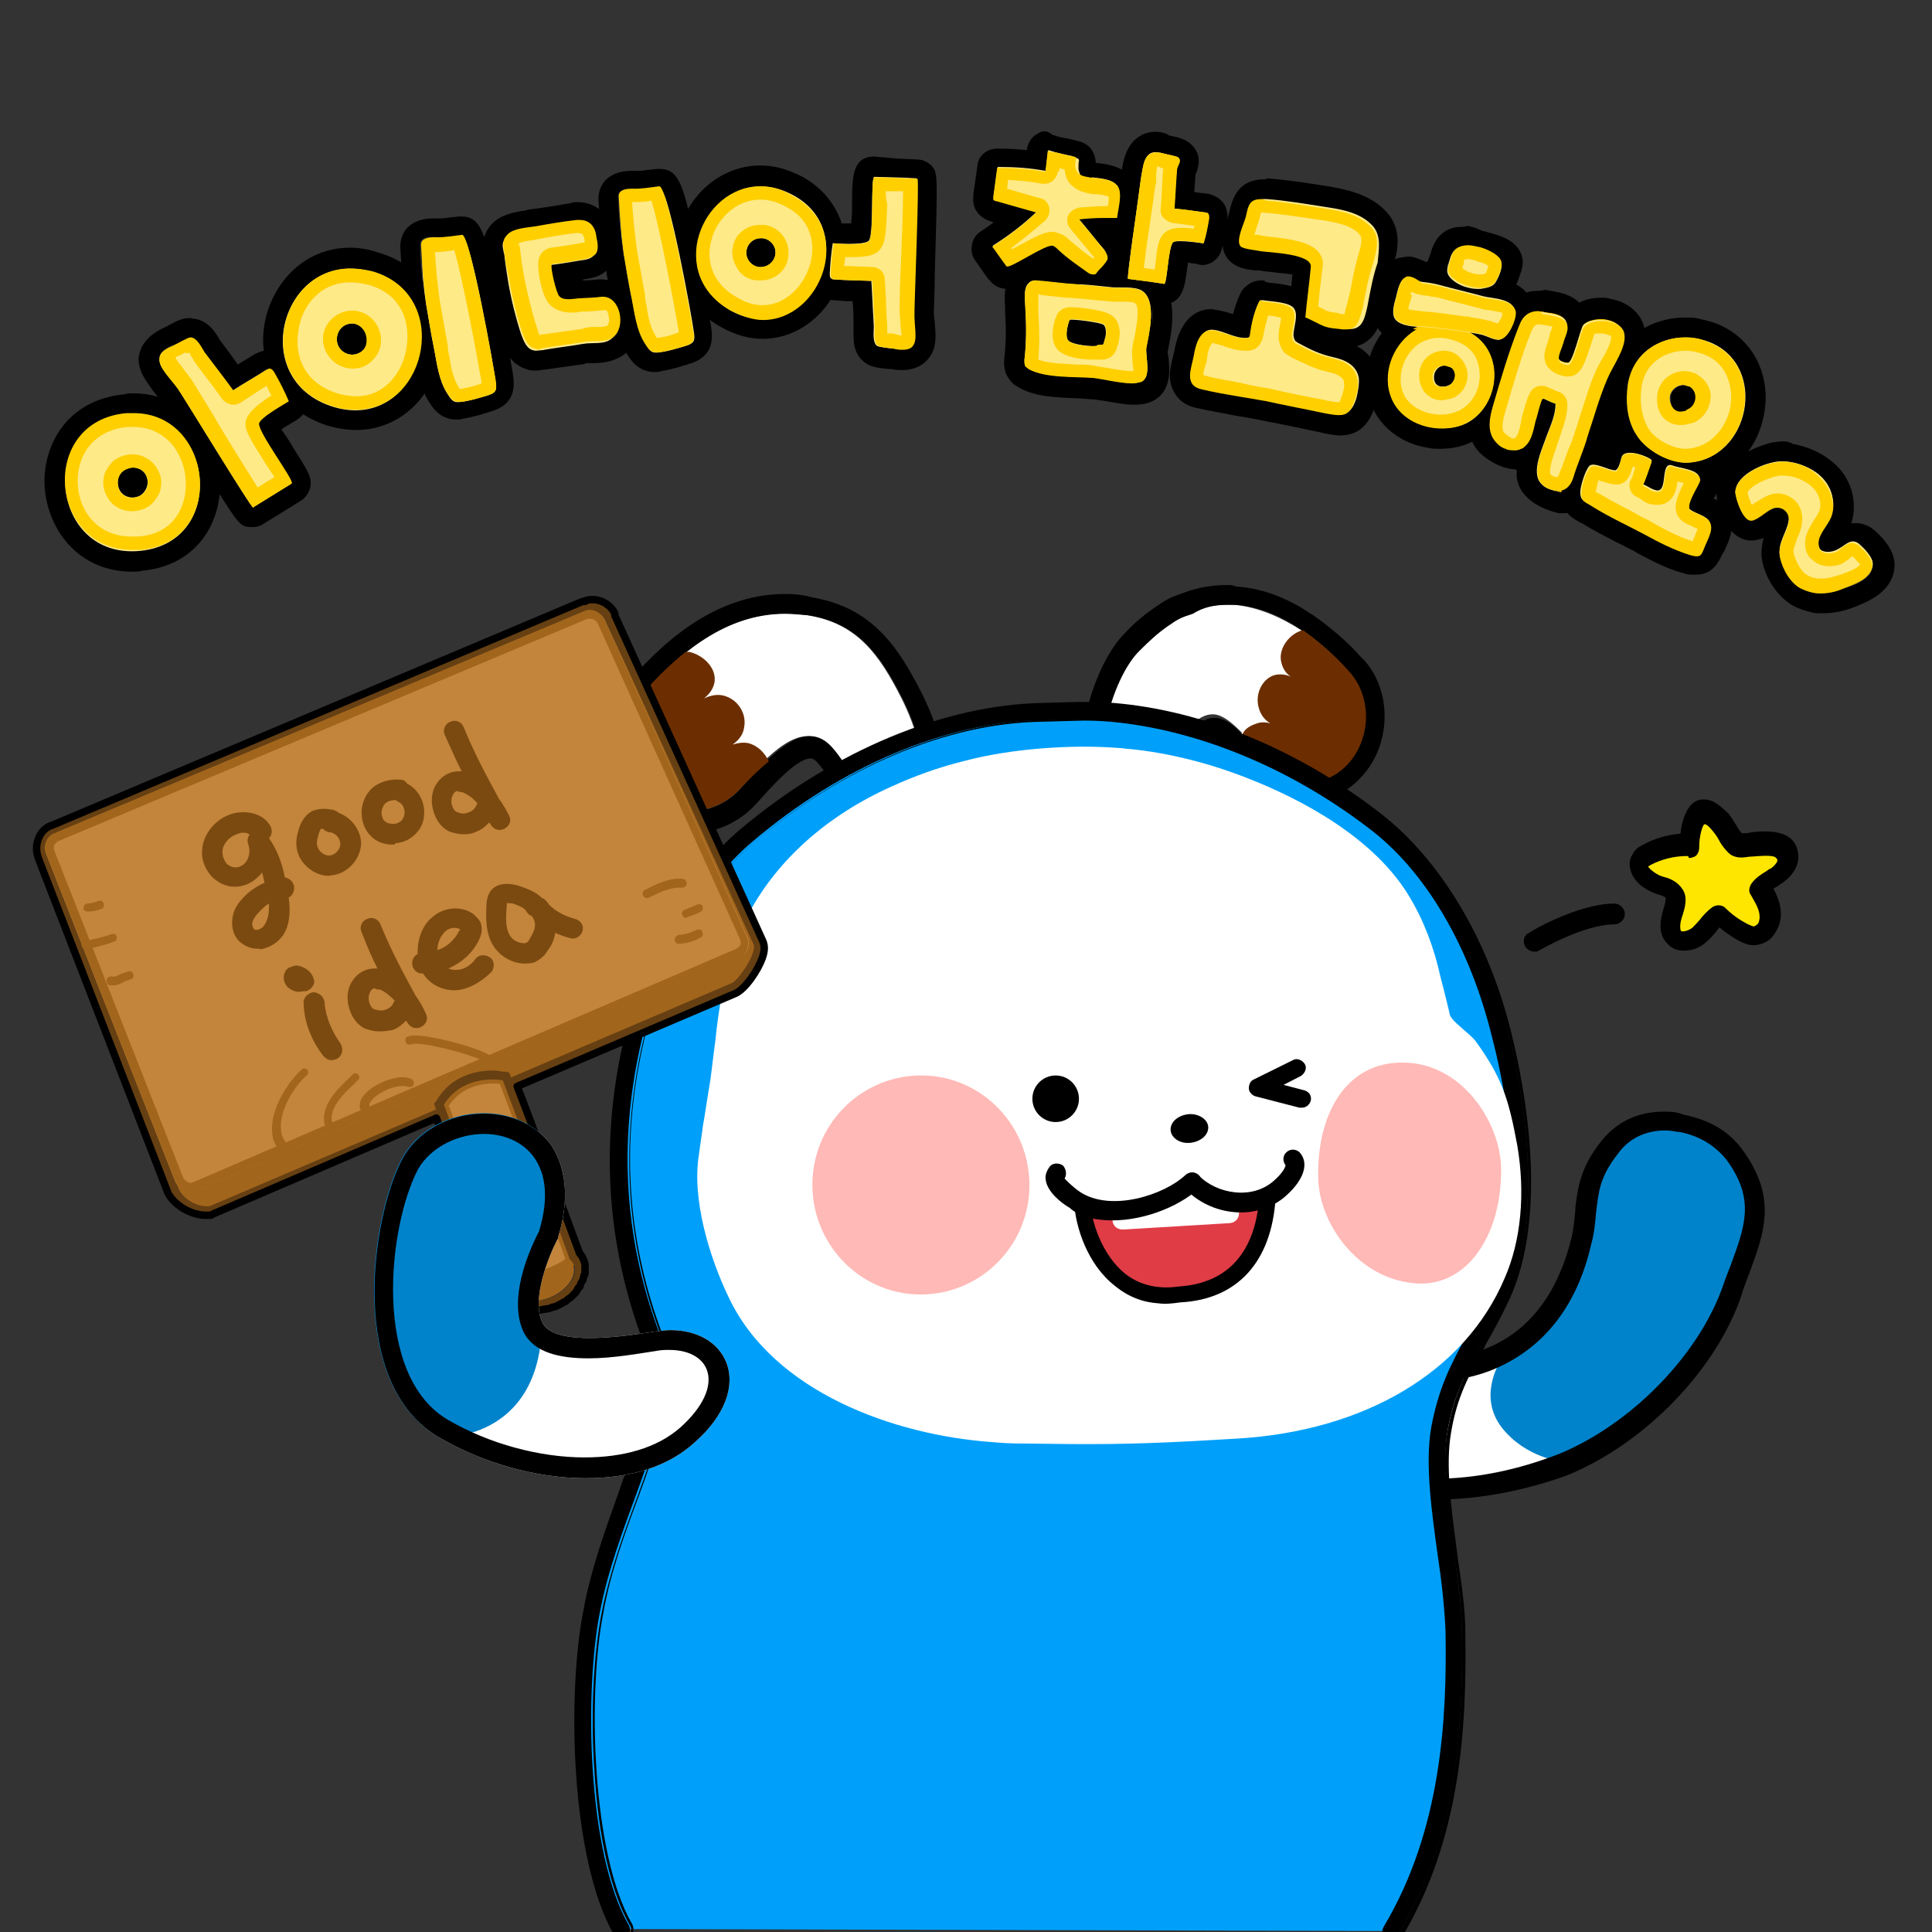 <?xml version="1.0" encoding="utf-8"?>
<!-- Generator: Adobe Illustrator 26.5.0, SVG Export Plug-In . SVG Version: 6.00 Build 0)  -->
<svg version="1.1" id="레이어_1" xmlns="http://www.w3.org/2000/svg" xmlns:xlink="http://www.w3.org/1999/xlink" x="0px"
	 y="0px" viewBox="0 0 390 390" style="enable-background:new 0 0 390 390;" xml:space="preserve">
<rect x="0" y="0" width="390" height="390" fill="#333333" stroke="none"/>
<g>
	<g>
		<g>
			<path style="fill-rule:evenodd;clip-rule:evenodd;fill:#FFFFFF;" d="M254.3,277.6c0.2-3.2,3.9-5.5,6.9-4.2
				c8.9,3.4,27.4,8.1,41.8,1.3l0,0c0,0-1.3,6.1,3.5,12.4s8.5,6.6,8.5,6.6C284.9,305.8,253.1,293.7,254.3,277.6z"/>
		</g>
		<g>
			<path style="fill-rule:evenodd;clip-rule:evenodd;fill:#0083CB;" d="M303.1,288.1c-4.8-6.3-0.3-13.2-0.3-13.2l0,0
				c7.9-3.7,14.7-11,17.7-24c1.8-7.6-0.2-11.5,5.3-18.4c3.2-4,8.1-5.2,12.7-4.4c4.8,1,9.4,3.4,11.5,6.3c6.5,9,2.6,16.1-1,26.4
				c-4.8,14.5-19.5,28.2-34,34.2C315.4,295,308,294.4,303.1,288.1z"/>
		</g>
	</g>
	<g>
		<path d="M335.9,227.8c1,0,1.9,0.2,3.1,0.3c4.8,1,8.1,3.2,10.2,6.1c6.5,9,2.7,14.8-0.8,25.2c-4.8,14.5-18.9,28.5-33.4,34.5
			c-8.5,3.4-17.3,5-25.2,5c-20.2,0-36.3-9.5-35.5-21c0.2-2.7,2.6-4.5,5.2-4.5c0.6,0,1.1,0.2,1.8,0.3c5.5,2.1,14.8,4.8,24.7,4.8
			c5.8,0,11.8-1,17.1-3.5c7.9-3.7,14.7-11,17.7-24c1.8-7.6-0.2-11.5,5.3-18.4C328.6,229.2,332.2,227.8,335.9,227.8 M335.9,224.5
			c-5,0-9.4,2.1-12.3,5.8c-4.4,5.5-4.7,9.5-5.2,13.7c-0.2,1.8-0.3,3.7-0.8,6c-2.6,10.6-7.9,18.1-16,21.9c-4.5,2.1-9.8,3.2-15.8,3.2
			c-10.8,0-20.6-3.5-23.4-4.5c-1-0.3-1.9-0.5-2.9-0.5c-4.4,0-8.1,3.4-8.4,7.6c-0.3,4.5,1.5,8.9,4.8,12.7
			c6.8,7.3,19.7,11.8,33.9,11.8c8.9,0,18.1-1.8,26.4-5.2c15.6-6.3,30.2-21.3,35.2-36.4c0.5-1.5,1-2.9,1.5-4.2
			c2.9-7.9,5.3-14.7-1.1-23.9c-2.7-3.9-6.8-6.3-12.1-7.4C338.3,224.5,337.2,224.5,335.9,224.5L335.9,224.5z"/>
		<path d="M289.9,302.7c-14.2,0-27.3-4.5-34.2-11.9c-3.5-4-5.3-8.5-5-13.1c0.3-4.4,4.4-7.9,8.7-7.9c1,0,2.1,0.2,3.1,0.5h0.2
			c15.3,5.3,28.7,6,38.7,1.3c7.9-3.7,13.2-11.1,15.8-21.6c0.5-2.1,0.6-4,0.8-5.6v-0.6c0.5-4,1-8.1,5.2-13.4c3.1-3.9,7.4-6,12.6-6
			c1.3,0,2.6,0,4,0.6c5.5,1.1,9.5,3.5,12.3,7.6c6.6,9.4,4,16.3,1.1,24.2c-0.5,1.3-1,2.7-1.5,4v0.2c-5,15.3-19.5,30.3-35.3,36.8
			C308.1,300.8,298.9,302.7,289.9,302.7z M259.6,270.5c-4,0-7.7,3.2-8.1,7.3c-0.3,4.2,1.3,8.5,4.7,12.4c6.8,7.1,19.5,11.6,33.5,11.6
			c8.9,0,18.1-1.8,26.3-5.2c15.6-6.3,30-21.1,35-36.1v-0.2c0.5-1.5,1-2.9,1.5-4c2.9-7.7,5.3-14.4-1.1-23.5
			c-2.6-3.7-6.6-6.1-11.8-7.3c-1.5-0.6-2.6-0.6-3.7-0.6c-4.8,0-9,1.9-11.9,5.6c-4.2,5.2-4.5,9-5,13.1v0.6c-0.2,1.6-0.3,3.5-0.8,5.8
			c-2.6,10.8-8.1,18.4-16.1,22.3c-10.3,4.8-23.9,4.2-39.4-1.3h-0.2C261.4,270.7,260.6,270.5,259.6,270.5z M289.7,299.2
			c-13.2,0-25.5-4.2-31.8-10.8c-3.1-3.2-4.5-6.8-4.2-10.5c0.2-2.7,2.6-4.8,5.5-4.8c0.6,0,1.1,0.2,1.6,0.3l0.3,0.2
			c3.9,1.5,13.9,4.8,24.5,4.8c6.5,0,12.1-1.1,16.9-3.5c8.9-4.2,14.8-12.1,17.6-23.7c0.5-2.4,0.8-4.4,1-6.3c0.3-4,0.6-7.4,4.5-12.3
			c2.4-3.2,6-5,10.2-5c0.8,0,1.8,0.2,2.7,0.3h0.3c4.5,1,8.1,3.1,10.5,6.3c5.6,7.9,3.5,13.7,0.6,21.4c-0.5,1.3-1,2.6-1.5,4
			c-4.8,14.4-18.5,28.5-33.5,34.8C306.7,297.6,298,299.2,289.7,299.2z M259.4,273.7c-2.3,0-4.7,1.5-4.8,4.2c-0.3,3.4,1.1,6.9,4,10
			c6.1,6.6,18.1,10.6,31.1,10.6c8.2,0,16.8-1.8,25-5c14.8-6.1,28.4-20.2,33.2-34.2c0.5-1.5,1-2.7,1.5-4c2.9-7.9,4.8-13.1-0.6-20.8
			c-2.3-3.1-5.6-5.2-9.8-6h-0.3c-1-0.2-1.8-0.3-2.6-0.3c-3.9,0-7.3,1.6-9.5,4.7c-3.7,4.7-3.9,7.7-4.4,11.8c-0.2,1.9-0.3,4-1,6.5
			c-2.7,11.8-8.9,20-17.9,24.4c-4.8,2.4-10.6,3.5-17.3,3.5c-10.5,0-20-3.1-24.8-4.8h-0.3C260.2,273.9,259.9,273.7,259.4,273.7z"/>
	</g>
</g>
<g>
	<path style="fill:#FFFFFF;" d="M275.2,142c-0.5-2.4-1.6-4.7-3.2-6.6c-0.8-0.8-3.9-4.4-9-8.1h-0.2c-4.2-2.7-8.7-4.7-13.5-5.2
		c-2.9-0.2-5.8,0.2-8.9,1.1c-2.4,0.8-2.7,1.1-5.2,2.6c-1.9,1.3-3.9,3.1-5.5,4.8c-5.5,5.5-11,23.9-4.2,28.5c0.8,0.5,1.5,0.8,2.3,0.8
		c5,0.3,8.9-9,11.5-12.3c2.3-2.6,4-3.5,5.8-3.4c1.9,0.2,3.7,1.8,5.6,3.7c0,0.2-0.2,0.2-0.2,0.3c0.6,0.5,1.3,1.1,1.9,1.9
		c1,1.1,2.1,2.4,3.1,3.5c2.1,2.1,4.5,3.2,7.1,3.5c3.4,0.3,6.8-1.1,9.4-4C275.1,150.5,276,146,275.2,142z"/>
	<path d="M247.6,122.1c0.6,0,1.1,0,1.8,0c4.8,0.3,9.4,2.3,13.5,5.2h0.2c5.2,3.7,8.2,7.1,9,8.1c1.8,1.8,2.7,4.2,3.2,6.6
		c0.8,4-0.3,8.4-3.1,11.8c-2.3,2.7-5.5,4-8.5,4c-0.3,0-0.5,0-0.8,0c-2.6-0.2-5.2-1.3-7.1-3.5c-1.1-1.1-2.1-2.4-3.1-3.5
		c-0.6-0.6-1.3-1.3-1.9-1.9c0-0.2,0.2-0.2,0.2-0.3c-1.8-2.1-3.5-3.5-5.6-3.7c-0.2,0-0.2,0-0.3,0c-1.6,0-3.4,1-5.5,3.4
		c-2.6,3.1-6.3,12.3-11.1,12.3c-0.2,0-0.2,0-0.3,0c-0.6,0-1.5-0.3-2.3-0.8c-6.8-4.7-1.5-23.1,4.2-28.5c1.8-1.8,3.5-3.4,5.5-4.8
		c2.3-1.6,2.7-1.8,5.2-2.6C242.8,122.6,245.2,122.1,247.6,122.1 M247.6,118.1L247.6,118.1c-2.9,0-5.8,0.5-8.5,1.5
		c-2.9,1-3.5,1.3-6.1,3.1c-1.9,1.3-3.9,2.9-6.1,5.3c-4.7,4.7-9.2,16.6-8.4,25.3c0.5,5.5,2.9,8.1,4.8,9.5c1.3,1,2.7,1.5,4.2,1.6
		c0.2,0,0.5,0,0.6,0c5.8,0,9.4-5.8,12.3-10.5c0.8-1.3,1.6-2.6,2.1-3.2c1.6-1.9,2.3-1.9,2.3-1.9c0.2,0,0.6,0.2,1.9,1.5
		c0.3,0.8,0.8,1.5,1.5,1.8c0.5,0.3,1,0.8,1.3,1.3l0,0c1,1.1,2.1,2.4,3.2,3.7c2.6,2.7,6.1,4.5,9.8,4.8c0.3,0,0.8,0,1.1,0
		c4.4,0,8.5-1.9,11.6-5.5c3.5-4,5-9.7,4-15.2c-0.6-3.2-2.1-6.3-4.4-8.5l-0.3-0.3c-1.1-1.3-4.4-4.7-9.4-8.2c-0.3-0.2-0.5-0.3-0.8-0.5
		c-4.8-3.2-9.8-5-14.8-5.3C248.9,118.1,248.3,118.1,247.6,118.1L247.6,118.1L247.6,118.1z"/>
	<g>
		<g>
			<path style="fill:#6C2E00;" d="M253.8,146c1-0.3,1.8-0.2,2.6,0c-1-0.6-1.9-1.6-2.3-3.1c-0.8-2.7,0.6-5.8,3.1-6.6
				c1.1-0.3,2.3-0.2,3.4,0.3c-1-0.6-1.6-1.6-1.9-2.7c-0.8-2.7,1.3-5.6,3.7-6.5c0.2-0.2,0.5,0,0.6-0.2c5.2,3.7,8.4,7.3,9.2,8.2
				c4.7,5,4.7,13.2,0.2,18.5c-4.5,5.2-11.9,5.6-16.6,0.5c-1.3-1.5-3.1-4-5.2-5.6C251,147.3,252,146.6,253.8,146"/>
		</g>
	</g>
</g>
<g>
	<g>
		<path style="fill:#FFFFFF;" d="M163,124.2c10,1.6,14.5,7.9,19,16.8c2.4,4.8,7.3,16.5,0.3,20.2c-7.4,3.9-11.5-7.7-15.5-11.1
			c-5.2-4.5-11.5,1.9-17.6,9c-5,5.6-13.5,6.3-19.2,1.3c-5.6-5-6.3-13.5-1.5-19.2C138.3,130.2,149.1,122,163,124.2z"/>
		<path d="M158.5,123.9c1.5,0,3.1,0.2,4.7,0.3c10,1.6,14.5,7.9,19,16.8c2.4,4.8,7.3,16.5,0.3,20.2c-1.1,0.5-2.1,0.8-2.9,0.8
			c-5.6,0-9-9-12.4-11.9c-1.1-1-2.4-1.5-3.7-1.5c-4.4,0-9.2,5.2-13.9,10.5c-2.7,3.1-6.5,4.7-10.3,4.7c-3.2,0-6.3-1.1-8.9-3.4
			c-5.6-5-6.3-13.5-1.5-19.2C137.2,131.5,146.7,123.9,158.5,123.9 M158.5,119.9L158.5,119.9c-14.8,0-25.8,10.8-32.6,18.9
			c-6.3,7.4-5.5,18.5,1.9,25c3.2,2.7,7.3,4.4,11.6,4.4c5.2,0,10-2.3,13.4-6.1c2.4-2.7,7.9-9,10.8-9c0.2,0,0.5,0,1.1,0.5
			c0.6,0.6,1.8,2.1,2.7,3.5c2.7,3.9,6.5,9.4,12.4,9.4c1.6,0,3.2-0.5,4.8-1.3c7.1-3.7,7.6-13.2,1.3-25.6c-4.4-8.5-9.5-16.9-21.9-19
			C161.8,120,160.1,119.9,158.5,119.9L158.5,119.9z"/>
	</g>
	<g>
		<g>
			<path style="fill:#6C2E00;" d="M151,150c-1.1-0.2-2.1,0-3.1,0.3c1.1-0.8,2.1-1.9,2.3-3.4c0.6-2.9-1.3-5.8-4.2-6.5
				c-1.3-0.3-2.7,0-3.9,0.6c1-0.8,1.8-1.8,2.1-3.1c0.6-2.9-2.1-5.6-5-6.3c-0.3,0-0.5,0-0.8,0c-5.6,4.5-8.7,8.5-9.5,9.5
				c-4.8,5.6-4.2,14.4,1.5,19.2c5.6,5,14.2,4.4,19.2-1.3c1.5-1.6,3.4-3.5,5.6-5.3C154.4,152,153,150.5,151,150"/>
		</g>
	</g>
</g>
<path style="fill:#00A0FA;" d="M281,389.8c11.9-19.8,13.1-42.7,12.6-60.5c-0.2-4.7-0.8-10-1.6-15.6c-1.3-8.9-2.6-17.9-1.3-25
	c1.3-7.7,4-12.4,7.3-18.4c1.5-2.7,3.1-5.5,4.7-8.9c8.1-16.9,3.1-42.4,0.5-52.6c-4.7-18.7-14-34.5-25.8-43.4
	c-16.6-12.6-35.3-20.3-52.9-21.8c-2.4-0.2-4.8-0.3-7.3-0.2l-7.1,0.2c-19.4,0.3-40.8,9.4-59.2,24.7c-11.3,9.4-20,25.6-23.7,44.5
	c-3.9,19.4-2.4,38.5,4.4,57.1c0.8,2.1,1.8,4.4,2.9,6.5l0.6,1.3c-0.5,2.3-1.3,4.4-2.1,6.6c-0.5,1.3-1,2.7-1.5,4.2
	c-1.3,4-2.7,7.9-4.2,11.8c-2.9,7.9-6,16.3-7.6,24.8c-3.1,16-2.7,49.2,6,64.3"/>
<g>
	<path d="M281,391.4c-0.3,0-0.6,0-0.8-0.2c-0.8-0.5-1-1.5-0.5-2.3c11.6-19.5,12.7-42.1,12.4-59.7c-0.2-4.7-0.8-9.8-1.6-15.5
		c-1.3-8.9-2.6-18.2-1.3-25.5c1.5-8.1,4-12.7,7.4-18.9c1.5-2.6,3.1-5.3,4.7-8.7c7.9-16.5,2.9-41.4,0.3-51.4
		c-4.5-18.4-13.7-33.9-25.2-42.4c-16.3-12.4-34.8-20-52.1-21.4c-2.4-0.2-4.8-0.3-7.1-0.2l-7.1,0.2c-18.9,0.3-40.2,9.2-58.1,24.4
		c-11,9.2-19.5,25.2-23.2,43.5c-3.9,19.2-2.4,38.1,4.4,56.1c0.8,2.1,1.8,4.2,2.7,6.3l0.6,1.3c0.2,0.3,0.2,0.6,0.2,1
		c-0.5,2.3-1.3,4.5-2.3,6.8c-0.5,1.5-1,2.7-1.5,4.2c-1.3,4-2.9,8.2-4.2,11.9c-2.9,7.9-6,16.1-7.6,24.5c-3.1,15.6-2.7,48.4,5.8,63.2
		c0.5,0.8,0.2,1.8-0.6,2.3c-0.8,0.5-1.8,0.2-2.3-0.6c-8.9-15.5-9.2-49.2-6.1-65.3c1.6-8.7,4.7-16.9,7.6-25c1.3-3.7,2.9-7.9,4.2-11.9
		c0.5-1.5,1-2.9,1.5-4.2c0.8-2.1,1.5-4,1.9-5.8l-0.3-0.8c-1-2.1-2.1-4.4-2.9-6.6c-6.9-18.7-8.5-38.2-4.5-57.9
		c4-19.4,12.9-35.8,24.4-45.5c18.5-15.5,40.5-24.7,60.2-25l7.1-0.2c2.4,0,5,0,7.4,0.2c17.9,1.5,36.9,9.2,53.7,22.1
		c11.9,9.2,21.6,25.3,26.3,44.2c2.6,10.3,7.7,36.3-0.5,53.5c-1.6,3.4-3.2,6.3-4.7,8.9c-3.2,5.8-5.8,10.3-7.1,17.9
		c-1.1,6.8,0.2,15.8,1.3,24.5c0.8,5.6,1.6,11,1.6,15.8c0.3,17.9-0.6,41.1-12.9,61.4C282.2,391.1,281.7,391.4,281,391.4z"/>
	<path d="M281,391.8c-0.3,0-0.8,0-1.1-0.3c-1-0.5-1.1-1.8-0.5-2.7c11.6-19.5,12.7-41.9,12.4-59.5c-0.2-4.8-0.8-10.3-1.6-15.5
		c-1.1-8.1-2.6-18.1-1.3-25.6c1.5-8.1,4-12.9,7.4-19l0.6-1.3c1.3-2.3,2.6-4.7,4-7.4c2.1-4.4,8.2-20.6,0.3-51.1
		c-4.5-18.4-13.5-33.7-25-42.3c-16.1-12.3-34.7-19.8-51.9-21.4c-2.4-0.2-4.8-0.3-7.1-0.2l-7.1,0.2c-18.9,0.3-40,9.2-57.7,24.2
		c-11,9.2-19.4,25-23.1,43.4c-3.9,19.2-2.4,37.9,4.4,56c0.8,2.1,1.8,4.2,2.7,6.3l0.6,1.3c0.2,0.5,0.2,0.8,0.2,1.1
		c-0.5,2.1-1.1,4.4-2.3,6.9c-0.2,0.6-0.5,1.3-0.6,2.1c-0.3,0.6-0.5,1.5-0.8,2.1c-0.8,2.6-1.8,5.2-2.7,7.7c-0.5,1.5-1,2.9-1.5,4.2
		l-0.2,0.6c-2.9,7.7-5.8,15.6-7.3,23.9c-3.2,16.1-2.4,48.7,5.8,62.9c0.3,0.5,0.3,1,0.2,1.6c-0.2,0.5-0.5,1-1,1.3s-1,0.3-1.6,0.2
		c-0.5-0.2-1-0.5-1.3-1c-8.7-15.2-9.5-48.4-6.1-65.6c1.5-8.2,4.4-16.1,7.1-23.7l0.5-1.5c0.5-1.3,1-2.7,1.5-4.2
		c1-2.6,1.9-5.2,2.7-7.7c0.5-1.5,1-2.9,1.5-4.2c0.8-2.1,1.5-3.9,1.9-5.6l-0.3-0.6c-0.2-0.5-0.3-0.8-0.6-1.3
		c-0.8-1.8-1.6-3.5-2.3-5.3c-7.1-19-8.5-38.5-4.5-58.1c4-19.4,12.9-36,24.5-45.6c18.7-15.6,40.8-24.8,60.5-25.2l7.1-0.2
		c2.4,0,5,0,7.4,0.2c18.1,1.5,37.3,9.4,53.9,22.3c12.1,9.4,21.8,25.5,26.4,44.4c2.6,10.5,7.7,36.4-0.5,53.9
		c-1.6,3.4-3.2,6.3-4.7,8.9l-0.2,0.5c-3.1,5.6-5.6,10-6.8,17.4c-1.1,6.3,0,14.8,1.1,23.1l0.3,2.4c0.8,5.3,1.5,10.3,1.5,14.8
		c0.3,19.4-1,41.8-12.9,61.6C282.5,391.4,281.8,391.8,281,391.8z M219.3,144.9c1.6,0,3.4,0.2,5.2,0.2c17.4,1.5,36,9.2,52.3,21.6
		c11.6,8.5,20.8,24.2,25.3,42.6c2.6,10,7.7,35-0.3,51.8c-1.3,2.9-2.7,5.2-4,7.4l-0.6,1.3c-3.4,6-6,10.8-7.4,18.7
		c-1.3,7.4,0.2,17.4,1.3,25.3c0.8,5.2,1.5,10.6,1.6,15.5c0.3,17.6-0.8,40.3-12.4,59.8c-0.3,0.6-0.3,1.3,0.3,1.8
		c0.2,0.2,0.5,0.2,0.6,0.2c0.5,0,0.8-0.2,1-0.5c11.9-19.8,13.2-42.1,12.9-61.3c0-4.5-0.6-9.5-1.5-14.8l-0.3-2.4
		c-1.1-8.2-2.3-16.8-1.1-23.2c1.3-7.4,3.7-11.9,6.9-17.6l0.2-0.5c1.5-2.6,3.1-5.5,4.7-8.9c8.2-17.1,3.1-42.9,0.5-53.2
		c-4.7-18.7-14.2-34.7-26.1-44c-16.6-12.7-35.5-20.5-53.5-21.9c-2.4-0.2-5-0.2-7.4-0.2l-7.1,0.2c-19.5,0.3-41.3,9.4-59.8,24.8
		c-11.5,9.7-20.2,26.1-24.2,45.3c-4,19.5-2.4,38.9,4.5,57.7c0.6,1.8,1.5,3.5,2.3,5.3c0.2,0.5,0.5,1,0.6,1.3l0.3,1v0.2
		c-0.5,1.8-1.1,3.7-1.9,5.8c-0.5,1.3-1,2.7-1.5,4.2c-0.8,2.6-1.8,5.2-2.7,7.7c-0.5,1.5-1,2.7-1.5,4.2l-0.5,1.5
		c-2.7,7.6-5.5,15.3-7.1,23.5c-3.2,17.1-2.4,50,6.1,65c0.2,0.3,0.5,0.5,0.8,0.6c0.3,0.2,0.6,0,1-0.2c0.6-0.3,0.8-1.1,0.5-1.8
		c-3.9-6.6-6.5-17.9-7.3-31.4c-0.8-11.5-0.2-23.7,1.5-32.1c1.6-8.2,4.5-16.1,7.4-23.9l0.2-0.6c0.5-1.3,1-2.7,1.5-4.2
		c1-2.6,1.9-5.2,2.7-7.7c0.3-0.8,0.5-1.5,0.8-2.1c0.2-0.6,0.5-1.3,0.6-2.1c1.1-2.6,1.8-4.7,2.3-6.8c0-0.2,0-0.5-0.2-0.6l-0.6-1.3
		c-1-2.1-1.9-4.2-2.7-6.3c-6.8-18.1-8.2-37.1-4.4-56.3c3.7-18.5,12.3-34.5,23.4-43.7c17.9-15.2,39.2-24.2,58.4-24.5l7.1-0.2
		C218,144.9,218.6,144.9,219.3,144.9z"/>
</g>
<g>
	<path style="fill:#00A0FA;" d="M217.2,145.7h-0.3C217,145.7,217.2,145.7,217.2,145.7z"/>
	<g>
		<path style="fill-rule:evenodd;clip-rule:evenodd;fill:#FFFFFF;" d="M200.2,291.1c2.1,0.2,4.2,0.3,6.3,0.3h0.8
			c13.1,0.2,20.3,0.2,33.7-0.5l8.7-0.5c25.8-1.5,46-13.5,54-32.3c3.4-7.7,4.2-17.3,2.6-26.8c-1.8-9.7-3.1-13.7-8.4-21.1
			c-0.6-0.8-1.5-1.5-2.4-2.3c-1.1-1-2.9-2.4-2.9-3.4c0,0-1-4.2-1.3-5.3c-0.2-0.6-0.3-1.3-0.5-1.9c-1.3-6-3.4-11.5-6.3-16.3
			c-7.1-11.9-21.8-19.7-32.9-24c-7.4-2.9-15.5-5-23.5-5.8c-0.6,0-1.5-0.2-2.1-0.2c-10-0.8-22.3,0.2-31.3,2.6
			c-5.3,1.3-10.2,3.1-14.8,5.2c-12.9,5.8-22.9,14.7-28.7,25.5c-2.6,5-4.5,10.5-5.5,16.6c-0.5,2.6-1,6-1.3,9.2
			c-0.3,2.1-0.8,6.5-1,7.9c-0.8,4.7-1.1,7.1-1.5,9.2c-0.2,1.8-0.5,3.4-0.8,5.8c-1.5,9,2.1,20.8,6,28.9
			C156.2,281.1,180.6,289.7,200.2,291.1L200.2,291.1z"/>
	</g>
	<g>
		<path style="fill-rule:evenodd;clip-rule:evenodd;fill:#FFB9B6;" d="M207.8,238.7c0.3,12.3-9.4,22.3-21.4,22.6
			c-12.1,0.3-22.1-9.4-22.4-21.6c-0.3-12.3,9.4-22.3,21.4-22.6C197.5,216.8,207.5,226.5,207.8,238.7"/>
	</g>
	<g>
		<path style="fill-rule:evenodd;clip-rule:evenodd;fill:#FFB9B6;" d="M303,237.3c-0.3,12.3-6.8,22.1-16.6,21.8
			c-12.1-0.5-20.2-12.1-20.3-21.4c-0.3-12.3,5.3-23.5,17.4-23.2C295.5,214.7,303.6,227.4,303,237.3z"/>
	</g>
	<path style="fill-rule:evenodd;clip-rule:evenodd;" d="M243.9,227.6c0,1.6-1.6,2.9-3.7,3.1c-2.1,0.2-3.9-1.1-3.9-2.7
		s1.6-2.9,3.7-3.1C242.2,224.8,243.9,226.1,243.9,227.6"/>
	<path style="fill-rule:evenodd;clip-rule:evenodd;fill:#DF3C46;" d="M218.6,243.4c0.5,5.8,5.3,19.8,19.5,17.9
		c15.6-1,17.4-14.4,17.7-19.5"/>
	<path d="M233.9,263.1c1.5,0.2,2.9,0,4.4-0.2c11.5-0.6,18.4-8.2,19.2-21.1c0-1-0.6-1.6-1.5-1.8l0,0c-1,0-1.6,0.6-1.8,1.6
		c-0.5,7.7-3.7,17.3-16.3,18.1c-4.2,0.6-7.9-0.3-10.8-2.6c-4.8-3.9-6.8-10.8-6.9-13.9c-0.2-1-1-1.6-1.8-1.5c-1,0.2-1.6,0.8-1.5,1.8
		c0.3,3.9,2.4,11.6,8.2,16.1C227.8,261.8,230.7,262.9,233.9,263.1z"/>
	<path style="fill-rule:evenodd;clip-rule:evenodd;fill:#FFFFFF;" d="M250.1,243.9v1.1c0,1-0.8,1.8-1.8,1.9l-21.6,1.3
		c-1.1,0-1.9-0.6-2.1-1.6v-0.8c0-0.8,0.5-1.6,1.5-1.8c2.6-0.6,7.4-1.9,9.7-3.9c0.6-0.5,1.5-0.6,2.3-0.3c1.9,1,5.6,2.4,10.2,2.4
		C249.3,242.3,250.1,242.9,250.1,243.9z"/>
	<path d="M223,246.3c7.1,0.5,14.8-2.6,18.9-6.3c0.8-0.8,0.8-1.9,0.2-2.7c-0.8-0.8-1.9-0.8-2.7-0.2c-4.4,4.2-15.2,7.6-21.4,3.5
		c-1.6-1.1-2.7-2.3-3.1-2.7c0.5-0.8,0.3-1.9-0.3-2.6c-0.8-0.6-2.1-0.6-2.7,0.2s-1,1.8-0.8,2.7c0.3,2.4,3.2,4.7,4.8,5.6
		C217.8,245.5,220.2,246.1,223,246.3z"/>
	<path d="M249.3,244.7c3.7,0.3,7.6-0.8,10.5-3.5c3.4-3.1,4.4-6.3,2.7-8.4c-0.6-0.8-1.9-1-2.7-0.3c-0.8,0.6-1,1.8-0.3,2.7
		c0,0.5-0.8,1.8-2.3,3.1c-4.4,4-11.6,2.7-15.2-1c-0.8-0.8-1.9-0.8-2.7,0s-0.8,1.9,0,2.7C241.7,242.6,245.4,244.4,249.3,244.7z"/>
	<g>
		<circle cx="213.1" cy="221.8" r="4.7"/>
	</g>
	<path d="M262.8,223.6c-0.2,0-0.3,0-0.5,0l-8.9-2.3c-0.6-0.2-1.3-0.8-1.3-1.6s0.3-1.5,1-1.8l7.9-3.9c0.8-0.5,1.9,0,2.4,0.8
		s0,1.9-0.8,2.4l-3.5,1.8l4.2,1.1c1,0.3,1.5,1.1,1.3,2.1C264.3,223.1,263.6,223.6,262.8,223.6z"/>
</g>
<g>
	<path d="M309.7,192.1c-0.6,0-1.3-0.3-1.8-1c-0.6-1-0.3-2.3,0.6-2.7c0.3-0.3,10-6,17.4-6c1.1,0,2.1,1,2.1,2.1s-1,2.1-2.1,2.1
		c-6.3,0-15.2,5.3-15.3,5.3C310.4,192.1,310.1,192.1,309.7,192.1z"/>
	<path style="fill:#FFE600;" d="M345.1,164c-3.5-1.5-4,4.7-4,6.6c-3.1-0.2-6.1,0.6-8.7,1.9c-0.5,0.2-1,0.5-1.1,1
		c-1.5,2.4,2.6,4.7,4.2,5.2c3.4,1,3.2,2.4,2.3,5.8c-0.5,1.6-0.8,3.5,0.5,4.7c1.3,1.3,3.5,0.6,5-0.6c1.3-1.3,2.3-2.9,3.9-4
		c1.5,1.3,3.1,2.6,4.8,3.5c0.6,0.3,1.5,0.8,2.1,0.8c1.9,0.2,3.5-2.1,3.5-4s-1-3.9-2.1-5.5c0.8-1.1,2.3-1.8,3.4-2.6s2.3-2.1,2.1-3.5
		c-0.5-4-6.5-2.4-9.2-2.4c-0.3,0-0.6,0-1-0.2c-0.3-0.2-0.6-0.5-0.8-0.8c-1-1.3-1.6-2.7-2.6-3.9C346.5,165,345.7,164.4,345.1,164z"/>
	<path d="M339.9,191.9c-1.1,0-2.3-0.3-3.2-1.3c-1.6-1.5-1.9-3.7-1-6.8c0.5-1.5,0.6-2.3,0.5-2.6l0,0c0,0-0.2-0.3-1.3-0.6
		c-1.3-0.3-4.7-1.8-5.6-4.5c-0.5-1.3-0.5-2.6,0.3-3.7c0.5-1,1.3-1.5,1.9-1.8c2.4-1.3,5-2.1,7.7-2.3c0.3-2.3,1-5,2.7-6.3
		c1.1-0.8,2.6-0.8,3.9-0.2c1,0.5,1.9,1.3,3.1,2.4c0.6,0.8,1.1,1.6,1.6,2.4c0.3,0.5,0.6,1.1,1.1,1.6c0,0,0,0,0.2,0
		c0.5,0,1.1,0,1.8-0.2c2.9-0.3,8.9-0.8,9.4,4.5c0.2,1.9-0.8,3.9-2.9,5.5c-0.3,0.3-0.8,0.5-1.1,0.8c-0.3,0.2-0.6,0.3-1,0.6
		c0.8,1.5,1.5,3.2,1.5,5.2c0,1.8-0.8,3.4-1.9,4.7c-1,1-2.4,1.5-3.7,1.5c-1.1,0-2.1-0.5-3.1-1c-1.3-0.8-2.6-1.6-3.7-2.6
		c-0.2,0.3-0.5,0.5-0.6,0.8c-0.5,0.6-1.1,1.3-1.8,1.9C343.3,191.3,341.7,191.9,339.9,191.9z M340.5,172.8c-2.4,0-5,0.6-7.3,1.8
		c-0.3,0.2-0.3,0.2-0.5,0.3c0.2,0.5,1.8,1.8,3.1,2.1c1.3,0.3,2.9,1,3.9,2.6s0.5,3.5-0.2,5.6c-0.5,1.6-0.3,2.4-0.2,2.7
		c0.3,0.3,1.5,0,2.3-0.6c0.5-0.5,1-1,1.5-1.6c0.6-0.8,1.5-1.8,2.6-2.6c0.8-0.5,1.9-0.5,2.6,0.2c1.3,1.3,2.7,2.3,4.4,3.2
		c0.5,0.2,1,0.5,1.3,0.5c0.2,0,0.5-0.2,0.6-0.3c0.5-0.3,0.6-1.1,0.6-1.6c0-1.5-0.8-2.7-1.8-4.5c-0.5-0.6-0.3-1.6,0.2-2.3
		c0.8-1.1,1.9-1.8,2.9-2.4c0.3-0.2,0.6-0.5,1-0.6c0.8-0.6,1.3-1.3,1.3-1.6c-0.2-1-1.3-1.1-5-0.8c-0.8,0-1.6,0.2-2.1,0.2
		s-1.1,0-1.8-0.3c-0.8-0.3-1.3-1-1.6-1.3c-0.5-0.6-1-1.3-1.3-1.9c-0.3-0.6-0.8-1.3-1.3-1.9c-0.8-1-1.3-1.3-1.5-1.3l0,0
		c-0.2,0-0.2,0-0.2,0c-0.3,0.3-1,2.1-1,4.8c0,0.5-0.2,1.1-0.6,1.5c-0.3,0.3-1,0.5-1.5,0.5C340.9,172.8,340.7,172.8,340.5,172.8z"/>
</g>
<g>
	<polygon points="328.6,100.7 308.3,98.2 305.7,62.3 328.6,62.3 	"/>
	<polygon points="302,89.1 278.5,81.2 281,54.2 302,54.2 	"/>
	<rect x="206.8" y="55.2" width="25.8" height="23.2"/>
	<rect x="229.6" y="30" width="7.1" height="22.3"/>
	<polygon points="227,55.8 200.6,55.8 200.6,31.6 227.7,36.8 	"/>
	<path d="M211.5,30.5c1.9,0.5,3.9,1,5.8,1.5c0.2,0,0.3,0.2,0.5,0.3c0.2,0.2,0,0.3,0,0.5c-0.3,1.5,0,2.4,0.6,2.9s1.5,0.8,2.7,0.8
		c1.5,0.2,4.2,0.3,5.2,1.8s0,4.5-0.2,6.3c-1,0-1.9,0-2.7,0c-1.6,0-3.4,0.2-5,0.3c1.8,2.1,3.4,4.2,5.2,6.3c0.3,0.5,0.6,1,0.6,1.5
		c0,0.3-0.3,0.6-0.5,1c-0.5,0.6-1,1.3-1.6,1.8c-0.2,0.2-0.5,0.5-0.6,0.5h-0.2c-0.3,0-0.6-0.2-1-0.3c-2.1-1.5-4.2-3.1-6.1-4.7
		c-0.3-0.3-0.6-0.6-1.1-0.8H213c-1.6,0-7.7,4.2-8.9,4.2h-0.2c-1-1.3-1.9-2.7-2.9-4c3.1-2.1,6.1-4.5,8.9-6.9
		c-2.7-0.8-5.3-1.5-8.1-2.3c-0.2,0-0.5-0.2-0.6-0.3s-0.2-0.5,0-0.6c0.3-1.9,0.5-3.9,0.8-5.8l0,0c3.2,0,6.5,0.3,9.7,0.8
		C211.2,33.4,211.4,32,211.5,30.5 M211.4,26.6L211.4,26.6c-1-0.3-1.6,0.2-2.3,0.6c-1,0.6-1.6,1.8-1.8,2.9c0,0,0,0,0,0.2
		c-1.9-0.2-3.9-0.3-6-0.3s-3.9,1.5-4,3.5l-0.8,5.6c0,0.6-0.3,2.1,0.6,3.5c1,1.5,2.4,1.9,2.9,2.1l0.6,0.2c-0.8,0.6-1.6,1.1-2.6,1.8
		c-1,0.6-1.6,1.6-1.8,2.7s0,2.3,0.6,3.1l2.6,3.7l0.3,0.3c0.8,1.1,2.1,1.8,3.5,1.8c1.6,0,2.9-0.8,5.6-2.3c0.6-0.3,1.8-1,2.7-1.5
		c1.9,1.6,3.9,3.1,5.8,4.4c0.5,0.3,1.6,1.1,3.2,1.1c0.3,0,0.8,0,1.1-0.2c1.5-0.3,2.4-1.3,2.7-1.6c0.6-0.6,1.3-1.5,1.9-2.1
		c0.3-0.5,1.1-1.5,1.3-3.1c0.2-2.1-0.8-3.5-1.5-4.2c1.8-0.3,3.2-1.8,3.4-3.5c0-0.3,0.2-0.8,0.2-1.1c0.5-2.3,1-5.3-0.8-7.9
		c-1.9-2.7-5.3-3.2-7.4-3.4h-0.2c0-0.6-0.2-1.5-0.6-2.3c-0.6-1.1-1.6-1.8-2.9-2.1c-0.8-0.2-1.8-0.5-2.6-0.6
		c-0.8-0.2-1.6-0.3-2.4-0.6C212.5,27.3,212,26.8,211.4,26.6z"/>
	<path d="M209.1,56.6c0.5,0,1.1,0.2,1.8,0.2c1.6,0.2,3.1,0.3,4.7,0.5c1,0.2,1.9,0.2,2.9,0.3c2.1,0.2,4.4,0.5,6.5,0.6
		c1.6,0.2,4.4-0.2,5.8,0.6c3.2,1.9,1.5,8.7,1,11.6c-0.3,1.8,1.1,5.8-1,6.8c-0.5,0.2-1.1,0.3-1.8,0.3c-2.6,0-6.1-1-7.9-1.1
		c-3.9-0.3-9.5,0-13.1-1.8c-0.2-0.2-0.5-0.3-0.6-0.5c-0.3-0.3-0.2-0.8-0.2-1.3c0.3-3.2,0.2-6.6,0.2-10c0-1.5-0.5-4.2,0.5-5.3
		C208,56.8,208.5,56.6,209.1,56.6 M220.7,69.9c0.3,0,0.6,0,0.8,0c1.1-0.2,1.1,0.2,1.3-0.6c0-0.2,0.2-0.3,0.2-0.6
		c0.3-0.8,0.5-2.3-0.2-2.9c-0.5-0.5-5-1.1-6.5-1.1c-0.3,0-0.5,0-0.5,0.2c-0.2,1-1,3.2-0.2,4.2C216.5,69.5,219.1,69.9,220.7,69.9
		 M209.1,52.6c-1.9,0-3.5,0.8-4.7,2.3c-1.9,2.3-1.6,5.3-1.5,7.4c0,0.3,0,0.5,0,0.8c0.2,3.1,0.2,6.3-0.2,9.4c0,0.6-0.2,2.4,1,4
		c0.6,1,1.6,1.5,2.1,1.8c3.4,1.9,7.7,1.9,11.5,2.1c1.1,0,2.3,0.2,3.2,0.2c0.5,0,1.3,0.2,2.3,0.3c1.9,0.3,4.2,0.8,6.1,0.8
		c1.3,0,2.6-0.2,3.5-0.6c4.2-1.9,3.7-6.5,3.5-8.7c0-0.5-0.2-1-0.2-1.3s0.2-0.6,0.2-1.1c0.8-4,2.1-11.3-3.1-14.5
		c-1.9-1.1-4.4-1.1-6.1-1.3c-0.5,0-1,0-1.3,0l-3.2-0.3l-3.2-0.3l-2.6-0.2H216c-1.5-0.2-3.1-0.3-4.5-0.5c-0.2,0-0.3,0-0.5,0
		C210.2,52.6,209.7,52.6,209.1,52.6L209.1,52.6z"/>
	<path d="M255.2,40.3c0.2,0,0.3,0,0.5,0c4,0.3,7.9,0.8,11.8,1.6c3.4,0.6,7.1,1.1,9.5,3.9c1.8,1.9,1,4.8,0.3,7.1
		c-0.8,3.1-1.3,6-2.1,9c-0.6,2.4-1,4.4-3.4,4.4c-0.2,0-0.3,0-0.6,0c-1.5-0.2-2.7-0.2-4.2-0.8c-0.3-0.2-3.1-1.6-3.4-1.6l0,0
		c0.3-3.4,0.8-6.8,1.1-10.2c0.3-2.7-8.2-2.7-10.2-3.2c-0.8-0.2-3.5-0.2-4-1c-1-1.3,0.8-4.7,1.1-6C252.6,41.3,253,40.3,255.2,40.3
		 M255.2,36.2c-5.8,0-6.6,4.8-7.1,6.8c0,0.2-0.2,0.6-0.3,1c-0.8,2.4-1.9,5.6,0,8.2c1.5,1.9,4,2.3,6,2.4c0.2,0,0.5,0,0.6,0
		c0.6,0.2,1.3,0.2,2.3,0.3c1,0.2,2.9,0.3,4.2,0.5l-0.3,2.9l-0.6,5l4,0.5v4c-0.6,0-1.1-0.2-1.3-0.2c0.3,0.2,1.6,0.8,2.1,1
		s0.8,0.3,0.8,0.5c1.6,0.6,3.2,0.8,4.5,1c0.3,0,0.5,0,0.8,0s0.6,0,1,0c5.6,0,6.8-5,7.4-7.4c0.3-1.3,0.5-2.6,0.8-3.7
		c0.3-1.8,0.6-3.5,1.1-5.2c0.8-2.6,2.1-7.3-1.3-11s-8.1-4.5-11.8-5.2H268c-3.7-0.6-8.1-1.3-12.3-1.6
		C255.7,36.2,255.6,36.2,255.2,36.2L255.2,36.2z"/>
	<path d="M254.6,60.7c0,0,0.2,0,0.3,0c1.6,0.3,5.6,0.3,6.3,1.8c0.6,1.3-0.3,3.9-0.2,5.3c0,0.3,0,0.6,0.3,1c0.2,0.2,0.5,0.3,0.6,0.5
		c2.4,1.3,4.4,2.3,7.1,2.9c2.4,0.5,4.7,1.5,5.2,4.2c0.3,1.3-0.2,2.9-0.5,4.2c-0.8,2.4-1.8,3.1-3.2,3.1c-1,0-2.1-0.3-3.5-0.5
		c-3.7-0.6-7.6-1.5-11.1-2.3c-4.4-1-8.7-1.5-13.1-2.4c-3.7-0.8-2.1-4.2-1.6-6.9c0.3-1.9,1.1-5,3.4-5c0.2,0,0.3,0,0.5,0
		c2.1,0.3,4.2,1.6,6.5,1.6h0.2c0.2,0,0.3,0,0.5-0.2s0.2-0.3,0.2-0.5c0.3-2.3,0.8-4.5,1.8-6.6c0-0.2,0.2-0.3,0.3-0.3
		C254.4,60.7,254.4,60.7,254.6,60.7 M254.6,56.6c-0.8,0-1.5,0.2-2.1,0.5c-0.8,0.5-1.6,1.1-2.1,2.1c-0.6,1.3-1.1,2.7-1.5,4.2
		c-1-0.3-1.9-0.6-3.1-0.8c-0.5,0-0.8-0.2-1.3-0.2c-2.6,0-6.1,1.5-7.4,8.2c0,0.3-0.2,0.8-0.3,1.3c-0.5,2.1-1.3,4.8,0.3,7.4
		c0.6,1.1,1.9,2.6,4.7,3.1c2.6,0.6,5.2,1,7.6,1.5c1.8,0.3,3.7,0.6,5.5,1c4.2,0.8,7.9,1.6,11.3,2.3l0.8,0.2c1.1,0.2,2.3,0.5,3.5,0.5
		c3.5,0,5.8-1.9,7.1-6c0.5-1.6,1.1-3.9,0.6-6.1c-0.6-3.9-3.5-6.3-8.4-7.4c-1.8-0.3-3.1-1-4.7-1.8c0.3-1.8,0.6-3.9-0.5-5.8
		c-1.6-3.1-5.3-3.4-8.1-3.7c-0.5,0-0.8-0.2-1.1-0.2C255.4,56.6,254.9,56.6,254.6,56.6L254.6,56.6z"/>
	<path d="M233.3,30.8c0.5,0,1,0.2,1.6,0.3c0.6,0.2,2.6,0.5,2.9,0.8c0.6,0.6-0.3,1.5-0.3,2.6c-0.2,2.6-0.3,5.2-0.5,7.7
		c2.1,0.3,4.2,0.6,6.3,0.8c0.2,0,0.3,0,0.5,0.2c0.3,0.2,0.3,0.6,0.2,1c-0.3,1.6-0.6,3.4-1.1,5l0,0c-0.2,0-2.7-0.5-4.7-0.5
		c-0.6,0-1.3,0-1.5,0.3c-1,0.8-1.1,8.4-1.8,8.4l0,0c-2.4-0.3-4.8-0.6-7.3-1c-0.2,0,2.4-18.2,2.6-20.2c0.2-2.3,0.5-3.9,1.5-4.8
		C232.2,31,232.7,30.8,233.3,30.8 M233.3,26.6c-2.3,0-3.5,1-4.4,1.8c-1.9,2.1-2.3,4.5-2.6,7.3c0,0.6-0.5,3.4-0.8,6.5
		c-2.1,15.2-2.1,15.2-1,16.6c0.6,0.8,1.6,1.5,2.7,1.6l7.1,1c0.2,0,0.3,0,0.5,0c3.9,0,4.4-3.7,4.8-6.9c0-0.3,0.2-1,0.2-1.5
		c0.8,0.2,1.6,0.2,1.9,0.3c0.6,0.2,1,0.2,1,0.2c1.8,0,3.4-1.3,3.9-3.1s0.8-3.5,1.1-5.5c0.5-3.1-1.1-4.5-1.9-5
		c-1-0.6-1.8-0.8-2.1-0.8l-2.6-0.3c0-1.1,0.2-2.4,0.2-3.5c1.5-3.2,0.2-5.2-0.8-6.1c-1.1-1.1-2.7-1.5-4.2-1.8c-0.2,0-0.3,0-0.5-0.2
		C235.1,26.8,234.1,26.6,233.3,26.6L233.3,26.6z"/>
	<path d="M133.1,38.1c1.6,0,6.1,26,6.6,28.2c0.3,1.9,0.5,2.7-1.5,3.2c-1.6,0.5-3.4,1.1-5.2,1.3c-0.2,0-0.5,0-0.6,0
		c-1.1,0-1.6-0.6-2.4-1.9c-1.6-2.7-1.9-6-2.6-8.9c-0.6-2.9-1.1-6-1.6-8.9c-0.5-3.7-1-7.6-1-11.5c0-1.3,1.5-1.5,2.6-1.5
		c0.2,0,0.3,0,0.5,0h0.2C129.9,38.6,131.4,38.3,133.1,38.1L133.1,38.1 M133.1,34.1L133.1,34.1c-0.2,0-0.3,0-0.3,0
		c-0.6,0-1.5,0.2-2.1,0.2c-1,0.2-1.8,0.2-2.4,0.2h-0.2h-0.6c-1.5,0-3.5,0.2-5.2,1.8c-1,1-1.5,2.4-1.5,3.9c0.2,3.7,0.5,7.6,1.1,11.9
		c0.5,2.7,1,5.8,1.6,9c0.2,0.6,0.3,1.3,0.3,1.9c0.5,2.6,1,5.5,2.6,8.2c0.8,1.3,2.3,3.9,5.8,3.9c0.3,0,0.8,0,1.3-0.2
		c2.1-0.3,4.2-1,5.8-1.5c5.2-1.6,4.5-5.8,4.2-7.7c-0.2-1.3-1.5-8.5-2.9-15.3C138.1,37.1,137,34.1,133.1,34.1L133.1,34.1z"/>
	<path d="M116.5,44.9c2.1,0,3.2,1.5,3.7,3.5c0.2,1,0.6,2.6-0.3,3.2c-0.8,0.6-2.1,0.6-3.1,0.8c-1.8,0.3-3.5,0.6-5.3,0.8
		c-0.8,0.2,0.6,6.1,1.3,6.8c0.6,0.5,1.5,0.6,2.3,0.6s1.6-0.2,2.4-0.2c1.3,0,2.6-0.2,4-0.3c0.2,0,0.2,0,0.3,0c3.4,0,4.7,6,2.1,7.9
		c-1.5,1.1-3.9,0.6-5.6,1c-2.7,0.5-5.6,0.8-8.4,1.3c-0.3,0-0.8,0.2-1.1,0.2c-0.2,0-0.5,0-0.6-0.2c-1.3-0.3-1.9-1.9-2.4-3.2
		c-1.1-3.4-2.1-6.9-2.6-10.5c-0.3-1.8-0.6-3.7-0.8-5.6c0-0.6-0.5-1.9-0.2-2.6c0.3-0.6,0.8-1.1,1.5-1.5c1.3-0.6,3.1-0.8,4.5-1
		C110.9,45.5,113.6,45,116.5,44.9C116,45,116.2,44.9,116.5,44.9 M116.5,40.8c-0.3,0-0.8,0-1.3,0.2c-2.9,0.5-5.8,1-8.4,1.3
		c-0.3,0-0.5,0.2-0.8,0.2c-1.5,0.2-3.2,0.5-4.8,1.3c-1.5,0.8-2.6,1.9-3.2,3.4c-0.8,1.6-0.5,3.2-0.3,4.4c0,0.2,0,0.2,0,0.3
		c0.2,1.9,0.5,3.9,0.8,5.8c0.6,3.7,1.6,7.4,2.7,11.1c0.3,1.1,1.6,4.8,5.3,5.8c0.5,0.2,1.1,0.2,1.8,0.2c0.6,0,1.3-0.2,1.8-0.2
		l7.7-1.1l0.6-0.2c0.3,0,0.8,0,1.3,0c1.8,0,4-0.2,6.1-1.6c2.7-1.9,3.9-6,2.6-9.7c-1.1-3.4-3.9-5.6-7.1-5.6c-0.2,0-0.3,0-0.6,0
		c-1.3,0.2-2.4,0.2-3.7,0.2c0.2,0,0.2,0,0.3,0c0.2,0,0.3,0,0.5-0.2c1.1-0.2,2.9-0.3,4.4-1.6c2.7-2.3,2.1-5.6,1.8-6.9v-0.3
		C123.3,43.4,120.4,40.8,116.5,40.8L116.5,40.8z"/>
	<path d="M38.3,68.2L38.3,68.2c1.3,0.2,2.1,1.9,2.9,2.9c1.9,2.6,3.9,5.2,5.8,7.7c2.3-1.5,4.5-2.7,6.8-4.2c0.2-0.2,0.3-0.2,0.5-0.2
		l0,0c0.5,0,0.8,0.5,1,0.8c1.1,1.8,2.1,3.7,2.9,5.6c0,0-5.8,3.2-6,4.7c-0.3,1.6,7.3,11.5,6.6,11.9c-2.6,1.6-5.2,3.2-7.6,4.7l0,0
		c-0.3,0-13.9-21.9-15.2-23.9c-1.6-2.4-3.9-4.2-3.7-6c0-1,0.8-1.8,2.7-2.6C35.6,69.5,37.7,68.2,38.3,68.2 M38.3,64.2
		c-1.5,0-2.7,0.6-4.5,1.6c-0.3,0.2-0.5,0.3-0.6,0.3c-3.2,1.5-4.8,3.4-5.2,6c-0.2,2.7,1.5,4.8,2.9,6.8c0.5,0.6,1,1.3,1.5,1.8
		c0.5,0.6,2.4,3.7,4.4,7.1c2.3,3.5,4.8,7.7,6.9,11c4.7,7.3,4.8,7.6,7.3,7.6c0.8,0,1.5-0.2,2.1-0.6l7.6-4.7c1-0.6,1.6-1.6,1.9-2.6
		c0.5-2.1-0.5-3.5-3.4-8.1c-0.6-1.1-1.6-2.6-2.4-3.7c0.6-0.5,1.6-1,2.9-1.8c3.4-2.1,2.3-5,2.1-5.5c-1-2.1-1.9-4-3.1-6
		c-1.5-2.4-3.4-2.7-4.5-2.7c-0.2,0-0.3,0-0.5,0c-1.1,0.2-1.9,0.6-2.3,0.8l-3.1,1.9L48,73.6c-1.1-1.6-2.3-3.2-3.5-4.8
		c-0.2-0.2-0.2-0.3-0.3-0.5c-0.8-1.3-2.4-3.9-5.5-4C38.6,64.2,38.5,64.2,38.3,64.2L38.3,64.2z"/>
	<path d="M93.1,47.8c1.6,0,6.1,26,6.6,28.2c0.3,1.9,0.5,2.7-1.5,3.2c-1.6,0.5-3.4,1.1-5.2,1.3c-0.2,0-0.5,0-0.6,0
		c-1.1,0-1.6-0.6-2.4-1.9c-1.6-2.7-1.9-6-2.6-8.9c-0.6-2.9-1.1-6-1.6-8.9c-0.5-3.7-1-7.6-1-11.5c0-1.3,1.5-1.5,2.6-1.5
		c0.2,0,0.3,0,0.5,0h0.2C89.9,48.3,91.4,47.9,93.1,47.8L93.1,47.8 M93.1,43.7L93.1,43.7c-0.2,0-0.3,0-0.3,0c-0.6,0-1.5,0.2-2.1,0.2
		c-1,0.2-1.8,0.2-2.4,0.2h-0.2h-0.6c-1.5,0-3.5,0.2-5.2,1.8c-1,1-1.5,2.4-1.5,3.9c0.2,3.7,0.5,7.6,1.1,11.9c0.5,2.7,1,5.8,1.6,9
		c0.2,0.6,0.3,1.3,0.3,1.9c0.5,2.6,1,5.5,2.6,8.2c0.8,1.3,2.3,3.9,5.8,3.9c0.3,0,0.8,0,1.3-0.2c2.1-0.3,4.2-1,5.8-1.5
		c5.2-1.6,4.5-5.8,4.2-7.7c-0.2-1.3-1.5-8.5-2.9-15.3C98.1,46.8,97,43.7,93.1,43.7L93.1,43.7z"/>
	<path d="M70.7,54.2c1.5,0,2.9,0.2,4.5,0.6c15.6,4.5,11,27.9-3.4,27.9c-1.3,0-2.7-0.2-4.4-0.6C50.9,77.1,56.1,54.2,70.7,54.2
		 M71.1,71.6C71.1,71.6,71.2,71.6,71.1,71.6c1.9,0,3.2-1.6,3.1-3.2c0-1.6-1.5-3.1-3.1-3.1h-0.2c-1.8,0-3.1,1.6-3.1,3.2
		C68,70.3,69.4,71.6,71.1,71.6 M70.7,50c-10,0-16.3,8.1-17.4,16c-1.1,7.7,2.6,16.8,13.1,20c1.8,0.5,3.7,0.8,5.5,0.8
		c8.7,0,15.8-6.6,17.1-16c1.1-7.7-2.4-16.9-12.6-19.8C74.4,50.3,72.5,50,70.7,50L70.7,50z"/>
	<g>
		<path style="fill:#FFEA88;" d="M75.2,54.9c-18.1-5.2-26,21.9-7.7,27.3C85.2,87.3,92.3,59.9,75.2,54.9z M71.2,71.6
			c-1.8,0-3.2-1.3-3.2-3.1c0-1.8,1.3-3.2,3.1-3.2c1.8,0,3.2,1.3,3.2,3.1C74.3,70,73,71.5,71.2,71.6z"/>
		<path style="fill:#FFCF00;" d="M70.7,57c1.1,0,2.4,0.2,3.7,0.5c6.8,1.9,8.4,7.7,7.7,12.4C81.5,74.7,78,80,71.9,80
			c-1.1,0-2.3-0.2-3.5-0.5c-7.1-2.1-8.9-7.7-8.2-12.4C60.7,62.1,64.4,57,70.7,57 M71.1,74.4h0.3c1.6,0,3.1-0.8,4-1.9
			c1.1-1.1,1.6-2.6,1.5-4.2c-0.2-3.1-2.7-5.6-5.8-5.6h-0.3c-3.2,0.2-5.8,2.9-5.6,6.1C65.4,71.8,68,74.4,71.1,74.4 M70.7,54.2
			c-14.7,0-19.8,23.1-3.2,27.9c1.5,0.5,2.9,0.6,4.4,0.6c14.5,0,19.2-23.2,3.4-27.9C73.6,54.4,72.2,54.2,70.7,54.2L70.7,54.2z
			 M71.1,71.6c-1.6,0-3.1-1.3-3.1-3.1c0-1.8,1.3-3.2,3.1-3.2h0.2c1.6,0.3,2.7,1.6,2.7,3.4C74,70.3,73,71.5,71.1,71.6
			C71.2,71.6,71.1,71.6,71.1,71.6L71.1,71.6z"/>
	</g>
	<g>
		<path style="fill:#FFEA88;" d="M86,61.3c0.5,2.9,1,6.1,1.6,9c0.6,3.1,1,6.5,2.6,9c1,1.6,1.3,2.1,3.1,1.8c1.6-0.2,3.5-0.8,5.2-1.3
			c1.9-0.6,1.8-1.3,1.5-3.2c-0.3-2.4-5-28.9-6.6-28.7c-1.8,0.2-3.4,0.5-5,0.5c-1,0-3.1-0.2-3.1,1.5C85.1,53.7,85.4,57.4,86,61.3z"/>
		<path style="fill:#FFCF00;" d="M91.7,50.5c1.6,5.2,4.8,22.4,5.5,26.6c0,0.2,0,0.2,0,0.3c-1.3,0.5-3.1,1-4.4,1.1
			c-0.2-0.2-0.2-0.3-0.3-0.5c-1-1.6-1.5-3.9-1.8-6.1c-0.2-0.6-0.3-1.5-0.3-2.1c-0.6-3.4-1.1-6.1-1.6-8.9c-0.5-3.5-0.8-6.8-1-10H88
			h0.3C89.4,50.8,90.6,50.7,91.7,50.5C91.5,50.5,91.5,50.5,91.7,50.5 M93.3,47.4L93.3,47.4c-1.6,0.2-3.4,0.5-5,0.5h-0.2
			c-0.2,0-0.3,0-0.5,0c-1.1,0-2.6,0.2-2.6,1.5c0.2,4,0.5,7.7,1,11.8c0.5,2.9,1,6.1,1.6,9c0.6,3.2,1,6.5,2.6,9
			c0.8,1.3,1.3,1.9,2.4,1.9c0.2,0,0.5,0,0.6,0c1.6-0.2,3.7-0.8,5.3-1.3c1.9-0.6,1.8-1.3,1.5-3.4C99.6,74.1,94.9,47.4,93.3,47.4
			L93.3,47.4z"/>
	</g>
	<path style="fill-rule:evenodd;clip-rule:evenodd;fill:#FFEA88;" d="M218.5,35.7c-0.5-0.3-0.6-0.8-0.8-1.5c0-0.3,0-0.8,0-1.1
		s0.2-0.8,0-1s-0.5-0.2-0.6-0.3c-0.2,0-0.3-0.2-0.5-0.2c-0.3-0.2-0.8-0.2-1.1-0.3c-0.8-0.2-1.5-0.3-2.3-0.5c-0.5-0.2-1-0.3-1.6-0.5
		c-0.2,1.5-0.3,2.9-0.5,4.2c-3.2-0.6-6.3-0.8-9.7-0.8c-0.3,1.9-0.5,3.9-0.8,5.8c0,0.2,0,0.5,0,0.6c0.2,0.2,0.3,0.3,0.6,0.3
		c2.7,0.8,5.3,1.5,8.1,2.3c-2.7,2.6-5.6,4.8-8.9,6.9c1,1.3,1.9,2.7,2.9,4c0.5,0.6,7.9-4.5,9.2-4.2c0.5,0.2,0.8,0.5,1.1,0.8
		c1.9,1.8,4,3.2,6.1,4.7c0.3,0.2,0.8,0.5,1.1,0.3c0.3,0,0.5-0.3,0.6-0.5c0.5-0.6,1.1-1.1,1.6-1.8c0.2-0.3,0.5-0.6,0.5-1
		c0-0.5-0.3-1-0.6-1.5c-1.8-2.1-3.4-4.2-5.2-6.3c2.6-0.3,5.2-0.3,7.7-0.2c0.2-1.8,1.1-4.8,0.2-6.3c-1-1.5-3.5-1.6-5.2-1.8
		C220.1,36.3,219.1,36.2,218.5,35.7z"/>
	<path style="fill:#FFCF00;" d="M213.9,33.9c0.3,0.2,0.6,0.2,1,0.3c0.2,1.5,0.6,2.7,1.8,3.5c1.1,1,2.7,1.3,4,1.5h0.5
		c0.6,0,2.3,0.3,2.6,0.5c0,0.5,0,1.3-0.2,1.9c-0.2,0-0.3,0-0.5,0c-1.8,0-3.5,0.2-5.2,0.3c-1,0.2-1.9,0.8-2.3,1.6
		c-0.3,1-0.2,1.9,0.5,2.7l4.8,5.8l-0.2,0.2c-1.8-1.1-3.4-2.6-5-3.9c-0.5-0.5-1.1-1-2.3-1.3c-0.3-0.2-0.6-0.2-1-0.2
		c-1.5,0-3.1,0.8-6.6,2.7c-0.5,0.3-1,0.5-1.5,0.8l-0.2-0.2c2.4-1.8,4.7-3.7,6.9-5.6c0.6-0.6,1-1.6,0.8-2.6s-1-1.8-1.9-1.9l-1.1-0.3
		l-5.5-1.6l0.2-1.8c2.3,0.2,4.5,0.3,6.8,0.8c0.2,0,0.3,0,0.5,0c0.6,0,1.1-0.2,1.6-0.5c0.6-0.5,1-1.1,1.1-1.9
		C213.9,34.7,213.9,34.2,213.9,33.9 M211.5,30.5c-0.2,1.5-0.3,2.9-0.5,4.2c-3.2-0.6-6.3-0.8-9.7-0.8c-0.3,1.9-0.5,3.9-0.8,5.8
		c0,0.2,0,0.5,0,0.6c0.2,0.2,0.3,0.3,0.6,0.3c2.7,0.8,5.3,1.5,8.1,2.3c-2.7,2.6-5.6,4.8-8.9,6.9c1,1.3,1.9,2.7,2.9,4c0,0,0,0,0.2,0
		c1.1,0,7.3-4.2,8.9-4.2h0.2c0.5,0.2,0.8,0.5,1.1,0.8c1.9,1.8,4,3.2,6.1,4.7c0.3,0.2,0.6,0.3,1,0.3h0.2c0.3,0,0.5-0.3,0.6-0.5
		c0.5-0.6,1.1-1.1,1.6-1.8c0.2-0.3,0.5-0.6,0.5-1c0-0.5-0.3-1-0.6-1.5c-1.8-2.1-3.4-4.2-5.2-6.3c1.6-0.2,3.4-0.3,5-0.3
		c1,0,1.9,0,2.7,0c0.2-1.8,1.1-4.8,0.2-6.3c-1-1.5-3.5-1.6-5.2-1.8c-1.1-0.2-2.1-0.3-2.7-0.8s-1-1.5-0.6-2.9c0-0.2,0-0.3,0-0.3
		c0-0.3-0.5-0.3-0.6-0.3c-1.1-0.2-2.3-0.5-3.2-0.8C212.7,30.8,212,30.7,211.5,30.5z"/>
	<path d="M153.5,37.6c2.1,0,4.4,0.5,6.6,1.8c12.6,6.8,5.6,25-6.1,25c-1.9,0-4-0.5-6.3-1.8C134.3,55.5,141.5,37.6,153.5,37.6
		 M153.6,53.9c1.5,0,2.6-1,2.9-2.4c0.3-1.6-0.8-3.1-2.4-3.4c-0.2,0-0.3,0-0.5,0c-1.5,0-2.6,1-2.9,2.4c-0.3,1.6,0.8,3.1,2.4,3.4
		C153.3,53.9,153.5,53.9,153.6,53.9 M153.5,33.4c-7.7,0-14.5,5.6-16.5,13.5c-1.9,7.9,1.3,15.2,8.7,19.2c2.7,1.5,5.5,2.3,8.2,2.3
		c7.6,0,14.2-5.6,16.3-13.7c1.9-7.7-1.3-15.2-8.2-19C159.1,34.2,156.4,33.4,153.5,33.4L153.5,33.4z"/>
	<path d="M176.5,35.8L176.5,35.8c2.9,0.2,5.6,0.2,8.5,0.3c0.3,0-0.6,24.7-0.6,26.9c0,2.7,0.8,5.5-0.3,6.8c-0.3,0.5-1,0.8-2.1,0.8
		c-0.5,0-1,0-1.5-0.2c-0.8-0.2-3.1-0.2-3.5-0.6c-1-0.8-0.6-2.6-0.6-3.9c-0.2-3.1-0.3-6.1-0.5-9.2c-2.6-0.2-5-0.2-7.6-0.3
		c-0.2,0-0.3,0-0.5-0.2c-0.3-0.2-0.5-0.8-0.3-1.1c0.2-1.9,0.3-4,0.6-6l0,0c0.2,0,1.6,0.2,3.2,0.2s3.5-0.2,3.9-0.6
		C176.4,47.6,175.7,35.8,176.5,35.8 M176.5,31.6c-4.4,0-4.5,4-4.5,9.5c0,1.1,0,2.7-0.2,4c-0.2,0-0.3,0-0.5,0c-1,0-2.1,0-2.6,0
		c-0.3,0-0.5,0-0.6,0c-1.9,0-3.7,1.5-4,3.4c-0.3,2.1-0.6,4.2-0.6,6.5c-0.2,3.2,1.8,4.5,2.6,5c1,0.5,1.9,0.6,2.3,0.6l2.4,0.2h1.3
		c0.2,1.8,0.2,3.7,0.2,5.5c0,0.2,0,0.3,0,0.6c0,1.6-0.2,4.4,2.3,6.3c1.3,1,3.1,1.1,4.8,1.3c0.3,0,0.5,0,0.6,0
		c0.8,0.2,1.5,0.2,2.1,0.2c2.9,0,4.5-1.3,5.3-2.3c1.8-2.1,1.5-4.8,1.3-7.1c0-0.8-0.2-1.5-0.2-2.1s0.2-4.2,0.2-7.9
		c0.6-20.3,0.6-20.3-0.6-21.8c-0.8-0.8-1.8-1.3-2.9-1.3L181,32L176.5,31.6L176.5,31.6L176.5,31.6L176.5,31.6z"/>
	<path style="fill:#FFEA88;" d="M215.4,57.3c-1.6-0.2-3.1-0.3-4.7-0.5c-1.5-0.2-2.4-0.5-3.2,0.5c-1,1.1-0.5,3.9-0.5,5.3
		c0.2,3.2,0.2,6.6-0.2,10c0,0.5,0,1,0.2,1.3c0.2,0.2,0.5,0.3,0.6,0.5c3.5,1.9,9.2,1.5,13.1,1.8c2.3,0.2,7.7,1.8,9.7,0.8
		c2.1-1,0.8-5,1-6.8c0.5-2.7,2.3-9.7-1-11.6c-1.5-0.8-4.2-0.5-5.8-0.6c-2.1-0.2-4.4-0.5-6.5-0.6C217.3,57.4,216.4,57.4,215.4,57.3z
		 M222.8,69.2c-0.2,0.8-0.2,0.5-1.3,0.6c-1.3,0.2-4.8-0.2-5.8-1c-0.8-0.8-0.2-3.2,0.2-4.2c0.2-0.3,6.5,0.5,6.9,1
		c0.6,0.6,0.5,2.1,0.2,2.9C223,68.9,222.8,69.1,222.8,69.2z"/>
	<path style="fill:#FFCF00;" d="M209.7,59.1L209.7,59.1L209.7,59.1 M209.6,59.4C209.6,59.4,209.7,59.4,209.6,59.4
		c0.3,0,0.6,0.2,1,0.2c1.6,0.2,3.1,0.3,4.7,0.5h0.5l2.4,0.2l3.2,0.3l3.2,0.3c0.5,0,1.1,0,1.8,0c0.8,0,2.4,0,2.7,0.3
		c0.5,0.3,1,1.6-0.2,7.4c-0.2,0.5-0.2,1-0.3,1.5c-0.2,1,0,1.9,0,2.9c0,0.5,0.2,1.3,0.2,1.9c-0.2,0-0.2,0-0.3,0
		c-1.3,0-3.2-0.3-4.8-0.6c-1.1-0.2-2.1-0.3-2.9-0.5c-1.1-0.2-2.3-0.2-3.5-0.2c-2.7-0.2-5.6-0.2-7.7-1c0.3-3.2,0.2-6.6,0-9.7
		c0-0.3,0-0.6,0-1C209.6,61.2,209.6,60,209.6,59.4 M220.7,72.6c0.5,0,0.8,0,1.1,0c0.2,0,0.3,0,0.5,0c2.4,0,3.1-1.9,3.2-2.6
		c0-0.2,0.2-0.3,0.2-0.5c0.5-1.8,0.6-4.2-1-5.6c-1.6-1.6-8.4-1.9-8.4-1.9c-2.4,0-3.1,1.6-3.1,2.1l-0.2,0.3c-0.5,1.6-1.1,4.5,0.6,6.3
		C215.4,72.4,219.3,72.6,220.7,72.6 M209.1,56.6c-0.6,0-1.1,0.2-1.6,0.8c-1,1.1-0.5,3.9-0.5,5.3c0.2,3.2,0.2,6.6-0.2,10
		c0,0.5,0,1,0.2,1.3c0.2,0.2,0.5,0.3,0.6,0.5c3.5,1.9,9.2,1.5,13.1,1.8c1.8,0.2,5.5,1.1,7.9,1.1c0.6,0,1.3-0.2,1.8-0.3
		c2.1-1,0.8-5,1-6.8c0.5-2.7,2.3-9.7-1-11.6c-1.5-0.8-4.2-0.5-5.8-0.6c-2.1-0.2-4.4-0.5-6.5-0.6c-1-0.2-1.9-0.2-2.9-0.3
		c-1.6-0.2-3.1-0.3-4.7-0.5C210.2,56.8,209.6,56.6,209.1,56.6L209.1,56.6z M220.7,69.9c-1.6,0-4.2-0.3-5-1.1
		c-0.8-0.8-0.2-3.2,0.2-4.2c0,0,0.2-0.2,0.5-0.2c1.5,0,6.1,0.6,6.5,1.1c0.6,0.6,0.5,2.1,0.2,2.9c-0.2,0.3-0.2,0.5-0.2,0.6
		c-0.2,0.8-0.2,0.5-1.3,0.6C221.4,69.9,221,69.9,220.7,69.9L220.7,69.9z"/>
	<path style="fill:#FFEA88;" d="M277.2,45.7c-2.4-2.7-6.1-3.4-9.5-3.9c-3.9-0.6-7.9-1.3-11.8-1.6c-2.7-0.2-3.1,0.8-3.5,3.4
		c-0.3,1.3-2.1,4.8-1.1,6c0.5,0.6,3.2,0.8,4,1c1.9,0.3,10.5,0.5,10.2,3.2c-0.3,3.4-0.8,6.8-1.1,10.2c0-0.2,3.1,1.5,3.4,1.6
		c1.3,0.6,2.7,0.6,4.2,0.8c2.9,0.3,3.4-1.8,4-4.4c0.6-3.1,1.1-6.1,2.1-9C278.3,50.5,278.9,47.8,277.2,45.7z"/>
	<path style="fill:#FFCF00;" d="M254.6,42.6L254.6,42.6L254.6,42.6 M254.6,42.9c0.2,0,0.2,0,0.3,0c4,0.3,8.1,1,11.6,1.5h0.2
		c2.9,0.5,6.1,1,7.7,2.9c0.8,0.8,0.3,2.4-0.3,4.5c-0.5,1.9-1,3.9-1.3,5.8c-0.2,1.1-0.5,2.3-0.8,3.5c-0.2,0.8-0.5,1.8-0.6,2.3l0,0
		c-0.2,0-0.2,0-0.3,0c-0.3,0-0.6,0-1-0.2c-1-0.2-1.8-0.2-2.4-0.5c-0.2,0-0.3-0.2-0.6-0.3c-0.3-0.2-0.6-0.3-1-0.5l0.3-3.1l0.6-5
		c0.2-1.1-0.2-2.1-0.8-2.9c-1.8-2.1-5.5-2.6-9.7-3.1c-0.6,0-1.5-0.2-1.6-0.2c-0.3,0-0.6-0.2-1.1-0.2c-0.2,0-0.5,0-0.6,0
		c0.2-0.5,0.3-1.1,0.5-1.6c0.3-0.8,0.5-1.5,0.6-1.9C254.3,43.9,254.4,43.3,254.6,42.9L254.6,42.9 M254.6,40.2
		c-2.3,0-2.6,1.1-3.1,3.5c-0.3,1.3-2.1,4.8-1.1,6c0.5,0.6,3.2,0.8,4,1c1.9,0.3,10.5,0.5,10.2,3.2c-0.3,3.4-0.8,6.8-1.1,10.2l0,0
		c0.3,0,3.1,1.5,3.4,1.6c1.3,0.6,2.7,0.6,4.2,0.8c0.2,0,0.3,0,0.6,0c2.4,0,2.7-1.9,3.4-4.4c0.6-3.1,1.1-6.1,2.1-9
		c0.6-2.3,1.5-5.2-0.3-7.1c-2.4-2.7-6.1-3.4-9.5-3.9c-3.9-0.6-7.9-1.3-11.8-1.6C254.9,40.2,254.7,40.2,254.6,40.2L254.6,40.2z"/>
	<path style="fill:#FFEA88;" d="M274.3,76.3c-0.5-2.7-2.9-3.7-5.2-4.2c-2.7-0.6-4.7-1.6-7.1-2.9c-0.3-0.2-0.5-0.3-0.6-0.5
		c-0.2-0.3-0.2-0.6-0.3-1c0-1.5,1-4,0.2-5.3c-0.8-1.5-4.8-1.5-6.3-1.8c-0.2,0-0.3,0-0.5,0s-0.2,0.2-0.3,0.3c-1,2.1-1.5,4.4-1.8,6.6
		c0,0.2,0,0.3-0.2,0.5s-0.3,0.2-0.5,0.2c-2.3,0.2-4.4-1.3-6.6-1.6c-2.6-0.5-3.5,2.9-3.9,4.8c-0.5,2.7-2.1,6.1,1.6,6.9
		c4.2,1,8.7,1.6,13.1,2.4c3.5,0.8,7.4,1.5,11.1,2.3c3.7,0.6,5.5,1.5,6.8-2.6C274.1,79.2,274.4,77.6,274.3,76.3z"/>
	<path style="fill:#FFCF00;" d="M256.5,62.3L256.5,62.3L256.5,62.3 M256,63.7c0.6,0,1.9,0.2,2.6,0.5c0,0.5-0.2,1-0.2,1.3
		c-0.2,0.8-0.3,1.8-0.3,2.6c0,0.5,0.2,1.6,0.8,2.6c0.5,0.8,1.3,1.1,1.6,1.3l0.3,0.2c2.4,1.1,4.5,2.3,7.4,2.9
		c2.6,0.6,3.1,1.5,3.1,2.1c0.2,0.8-0.2,2.1-0.5,2.9c-0.2,0.6-0.3,1-0.5,1.1c0,0,0,0-0.2,0c-0.5,0-1.3-0.2-2.1-0.3l-0.8-0.2
		c-3.2-0.6-6.9-1.3-11.1-2.3c-1.9-0.3-3.7-0.6-5.6-1.1c-2.4-0.5-5-0.8-7.3-1.5c-0.2,0-0.2,0-0.3-0.2c0-0.5,0.3-1.5,0.5-2.1
		c0.2-0.5,0.3-1.1,0.3-1.6c0.3-1.8,0.8-2.4,1-2.7c0.6,0.2,1.3,0.3,2.1,0.6c1.5,0.5,2.9,1,4.7,1c0.2,0,0.2,0,0.3,0
		c0.8,0,1.6-0.3,2.1-0.8c0.8-0.8,1-1.8,1.1-2.1C255.2,66.6,255.6,65,256,63.7 M244.9,69.2L244.9,69.2L244.9,69.2 M254.6,60.7h-0.2
		c-0.2,0-0.2,0.2-0.3,0.3c-1,2.1-1.5,4.4-1.8,6.6c0,0.2,0,0.3-0.2,0.5s-0.3,0.2-0.5,0.2h-0.2c-2.1,0-4.4-1.3-6.5-1.6
		c-0.2,0-0.3,0-0.5,0c-2.3,0-3.1,3.1-3.4,5c-0.5,2.7-2.1,6.1,1.6,6.9c4.2,1,8.7,1.6,13.1,2.4c3.5,0.8,7.4,1.5,11.1,2.3
		c1.5,0.3,2.6,0.5,3.5,0.5c1.5,0,2.4-0.6,3.2-3.1c0.5-1.5,0.8-2.9,0.5-4.2c-0.5-2.7-2.9-3.7-5.2-4.2c-2.7-0.6-4.7-1.6-7.1-2.9
		c-0.3-0.2-0.5-0.3-0.6-0.5c-0.2-0.3-0.2-0.6-0.3-1c0-1.5,1-4,0.2-5.3c-0.8-1.5-4.8-1.5-6.3-1.8C254.7,60.7,254.6,60.7,254.6,60.7
		L254.6,60.7z"/>
	<g>
		<path style="fill:#F8C400;" d="M303,53.1c-0.3-0.8-1.6-1.3-2.9-1.6c-1.1-0.3-2.3-0.5-2.9-0.8s-1.3-0.5-1.8-0.6
			c-1.3-0.2-2.1,0.3-2.6,2.3c-0.3,1-1.3,2.9-1,3.9c0.2,0.5,0.6,0.6,1,0.8c0.3,0,0.6,0,1,0.2h0.2c1.5,0.3,3.1,0.6,4.5,1.1
			c0.8,0.3,1.6,0.6,2.6,0.8c0.2,0,0.2,0,0.3,0c0.2-0.5,0.2-1.1,0.3-1.6C301.8,56.3,303.3,53.9,303,53.1z"/>
		<path d="M294.9,49.9c0.2,0,0.3,0,0.5,0c0.5,0.2,1.1,0.3,1.8,0.6c0.6,0.3,1.8,0.5,2.9,0.8c1.3,0.3,2.6,0.8,2.9,1.6
			c0.3,1-1.1,3.2-1.3,4.2c-0.2,0.5-0.2,1.1-0.3,1.6c-0.2,0-0.2,0-0.3,0c-0.8-0.2-1.8-0.6-2.6-0.8c-1.5-0.5-3.1-0.8-4.5-1.1h-0.2
			c-0.3,0-0.6,0-1-0.2c-0.5,0-0.8-0.2-1-0.8c-0.3-1,0.6-2.9,1-3.9C293.1,50.5,293.9,49.9,294.9,49.9 M294.9,45.8
			c-1.1,0-4.8,0.3-6.1,5.3c0,0.2-0.2,0.3-0.2,0.6c-0.6,1.5-1.5,3.7-0.5,5.8c0.5,1,1.6,2.9,4.2,3.2c0.2,0,0.5,0,0.8,0h0.2
			c1.6,0.3,2.9,0.6,4.2,1c0.2,0,0.5,0.2,0.6,0.2c0.6,0.3,1.5,0.6,2.6,0.8c0.2,0,0.3,0,0.6,0c0.2,0,0.2,0,0.3,0c1.9,0,3.7-1.5,4-3.4
			c0-0.5,0.2-1,0.3-1.3c0-0.2,0.2-0.5,0.3-0.8c0.6-1.8,1.6-3.5,1-5.6c-1-3.1-4.4-4-5.8-4.4c-0.3-0.2-0.8-0.2-1.1-0.3
			c-0.3-0.2-1-0.2-1.1-0.3c-1-0.5-1.9-0.8-2.9-1C295.5,45.8,295.2,45.8,294.9,45.8L294.9,45.8z"/>
	</g>
	<g>
		<path style="fill:#F8C400;" d="M345.2,69.1c-1-0.3-1.9-0.6-2.9-0.8c-6-1-12.4,2.3-13.5,9.4c-0.5,3.4-0.2,7.3,1.8,10.3
			c1.6,2.6,5.3,4.8,8.5,5.3c0.5,0,1,0.2,1.5,0.2C353.3,92.9,357,73.9,345.2,69.1z M340.7,82.8c-0.6,0.3-1.3,0.3-1.9,0.3
			c-1.1-0.2-1.8-1.1-1.8-2.7s1.6-2.9,3.2-2.7c0.3,0,0.5,0.2,0.8,0.3c0,0,0,0,0.2,0C343.1,79.2,342.6,82,340.7,82.8z"/>
		<path d="M340.2,68.1c0.6,0,1.3,0,1.9,0.2c1,0.2,2.1,0.5,2.9,0.8c11.8,4.8,8.1,23.9-4.7,24.2h-0.2c-0.5,0-0.8,0-1.3-0.2
			c-3.2-0.5-6.9-2.7-8.5-5.3c-1.9-3.1-2.3-6.8-1.8-10.3C329.7,71.3,334.9,68.1,340.2,68.1 M339.3,83.1c0.5,0,1-0.2,1.5-0.3
			c1.9-0.8,2.4-3.7,0.5-4.7c0,0,0,0-0.2,0c-0.3-0.2-0.5-0.2-0.8-0.3c-0.2,0-0.3,0-0.3,0c-1.5,0-2.9,1.3-2.7,2.7
			c0,1.6,0.6,2.6,1.8,2.7C339.1,83.1,339.1,83.1,339.3,83.1 M340.2,64.1c-8.1,0-14.5,5.3-15.6,13.1c-0.6,4.8,0.2,9.4,2.3,12.9
			c2.3,3.5,6.9,6.6,11.5,7.3c0.6,0.2,1.3,0.2,1.9,0.2h0.3c7.7-0.2,14-5.8,15.5-14c1.5-7.9-2.3-15.3-9.4-18.2
			c-1.3-0.5-2.6-0.8-3.9-1.1C342,64.1,341.2,64.1,340.2,64.1L340.2,64.1z"/>
	</g>
	<g>
		<path style="fill:#F8C400;" d="M297.5,67c0.6,0.2,1.1,0.2,1.8,0.5c0.8,0.3,1.8,0.8,2.6,1c0.3,0,0.6,0,1,0c1.6-0.3,3.1-3.7,3.1-5.3
			V63c-0.5-2.6-4.4-2.4-6.5-2.9c-2.9-0.8-6-1.5-8.9-2.3c-1.1-0.3-2.4-0.5-3.5-0.6c-0.8-0.2-1.6-0.6-2.4-0.8c-0.3,0-0.6,0-1,0.2
			c-1.1,0.5-1.5,2.7-1.8,3.9c-0.3,1.1-1,3.2-0.2,4.4c0.6,0.8,2.1,1.1,3.4,1.5c1,0.2,1.8,0.2,2.6,0.2c0.3,0,0.6,0,0.8,0.2
			c-1.1,0.3-2.4,0.6-3.4,1.3c-4,2.9-6,8.4-4.2,13.1c1.3,3.4,4.7,5.5,8.2,6.1c2.4,0.3,4.8,0,6.9-1c6.9-3.5,7.9-14.4,0.8-18.2
			c-0.3-0.2-0.8-0.3-1.1-0.5c0.2,0,0.2,0,0.3,0C296.5,66.8,297,66.8,297.5,67z M292.2,77.9c-0.5,0.2-1,0.2-1.3,0.2
			c-1-0.2-1.6-1-1.5-2.3s1.3-2.1,2.6-1.9c0.3,0,0.5,0.2,0.8,0.3c0,0,0,0,0.2,0C294.3,75.2,293.8,77.4,292.2,77.9z"/>
		<path d="M284.3,55.8c0.2,0,0.2,0,0.3,0c0.8,0.2,1.6,0.6,2.4,0.8c1.1,0.3,2.4,0.5,3.5,0.6c2.9,0.8,6,1.5,8.9,2.3
			c1.9,0.5,5.8,0.5,6.5,2.9v0.2c0.2,1.6-1.5,5-3.1,5.3c-0.2,0-0.3,0-0.5,0s-0.3,0-0.5,0c-1-0.2-1.8-0.6-2.6-1
			c-0.6-0.2-1.1-0.3-1.8-0.5c-0.5-0.2-1.1-0.2-1.6-0.2c-0.2,0-0.2,0-0.3,0c0.3,0.2,0.8,0.3,1.1,0.5c7.1,3.9,6.1,14.7-0.8,18.2
			c-1.5,0.8-3.2,1.1-5,1.1c-0.6,0-1.3,0-1.9-0.2c-3.5-0.5-6.9-2.6-8.2-6.1c-1.8-4.7,0.2-10.2,4.2-13.1c1-0.6,2.1-1.1,3.4-1.3
			c-0.3,0-0.6,0-0.8-0.2c-0.6,0-1.6-0.2-2.6-0.2c-1.3-0.2-2.7-0.6-3.4-1.5c-0.8-1.1-0.2-3.2,0.2-4.4c0.3-1.1,0.6-3.4,1.8-3.9
			C283.8,55.8,283.9,55.8,284.3,55.8 M291,78.1c0.3,0,0.6,0,1-0.2c1.6-0.5,2.3-2.7,0.6-3.9c0,0,0,0-0.2,0c-0.3-0.2-0.5-0.3-0.8-0.3
			c-0.2,0-0.2,0-0.3,0c-1.1,0-2.1,0.8-2.3,1.9c-0.2,1.3,0.5,2.1,1.5,2.3C290.9,78.1,291,78.1,291,78.1 M284.3,51.8
			c-0.6,0-1.5,0.2-2.1,0.3c-2.9,1.1-3.7,4.2-4.2,6c0,0.2-0.2,0.3-0.2,0.5c-0.5,1.8-1.6,5.3,0.5,7.9c0.2,0.3,0.5,0.5,0.6,0.8
			c-3.1,4.2-3.9,9.5-2.1,14.4c1.8,4.5,6.1,7.9,11.5,8.7c0.8,0.2,1.6,0.2,2.4,0.2c2.4,0,4.8-0.5,6.8-1.6c4.8-2.4,7.7-7.4,7.9-13.1
			c0-1.5-0.2-2.9-0.5-4.2c3.2-1.6,5.2-6.3,4.8-9.2c0-0.3,0-0.5-0.2-0.6c-1-4.7-5.8-5.5-8.2-5.8c-0.5,0-0.8-0.2-1.1-0.2
			c-2.9-0.8-6-1.6-8.9-2.3c-0.6-0.2-1.5-0.3-2.1-0.5c-0.5-0.2-1-0.2-1.5-0.3c-0.2,0-0.3-0.2-0.5-0.2c-0.6-0.3-1.5-0.6-2.4-0.8
			C284.9,51.8,284.6,51.8,284.3,51.8L284.3,51.8z"/>
	</g>
	<g>
		<path style="fill:#F8C400;" d="M327.8,67.1c-0.3-1.5-1.9-2.3-3.5-2.6c-1.8-0.3-3.9,0.2-4.7,1.1c-0.6,0.8-2.1,7.7-3.1,7.6
			c-0.2,0-0.2,0-0.3,0c-2.7-0.5-1.3-2.4-0.6-4.5c0.3-1.3,1.3-2.7,0.6-4c-0.5-1-2.3-1.5-3.7-1.6c-0.5,0-0.8-0.2-1.1-0.2
			c-2.4-0.3-3.9,1.1-4.5,2.9c-2.1,5.3-3.7,10.8-5.3,16.3c-0.6,2.1-1.3,5.2,0.6,6.8c0.8,0.6,2.4,1.6,3.9,1.8c0.8,0.2,1.5,0,2.1-0.3
			c1-0.6,2.9-10,3.4-10l0,0c0.8,0.3,1.6,0.8,2.6,1.1c0,2.3-1,4.4-1.8,6.5c-0.8,2.3-1.3,4.5-1.8,6.9c-0.6,2.6,2.7,4,4.7,4.5
			c0.2,0,0.2,0,0.3,0c1.8,0.3,1.8-1.9,2.3-3.4c0.8-2.7,2.1-5.5,2.9-8.4c1.3-3.9,2.4-7.9,4-11.6C325.5,73.7,328.4,70,327.8,67.1z"/>
		<path d="M310.5,62.8c0.2,0,0.5,0,0.6,0c0.3,0,0.6,0.2,1.1,0.2c1.5,0.2,3.2,0.6,3.7,1.6c0.6,1.3-0.3,2.9-0.6,4
			c-0.6,2.1-2.1,4,0.6,4.5c0.2,0,0.2,0,0.3,0l0,0c1,0,2.4-6.8,3.1-7.6c0.6-0.8,2.1-1.3,3.5-1.3c0.3,0,0.8,0,1.1,0.2
			c1.8,0.3,3.2,1.1,3.5,2.6c0.6,2.9-2.3,6.6-3.4,9c-1.6,3.9-2.7,7.7-4,11.6c-1,2.7-2.1,5.5-2.9,8.4c-0.3,1.3-0.3,3.4-1.9,3.4
			c-0.2,0-0.2,0-0.3,0c-0.2,0-0.2,0-0.3,0c-1.9-0.5-5.3-2.1-4.7-4.5c0.6-2.3,1.1-4.7,1.8-6.9c0.6-2.1,1.6-4.2,1.8-6.5
			c-0.8-0.3-1.8-0.8-2.6-1.1l0,0l0,0c-0.5,0-2.4,9.4-3.4,10c-0.5,0.3-1,0.3-1.5,0.3c-0.2,0-0.5,0-0.6,0c-1.5-0.2-3.1-1.1-3.9-1.8
			c-1.9-1.6-1.3-4.7-0.6-6.8c1.6-5.5,3.2-11,5.3-16.3C307.3,64.1,308.5,62.8,310.5,62.8 M310.5,58.7L310.5,58.7
			c-2.1,0-5.8,0.8-7.7,5.6c-2.3,5.6-4,11.8-5.5,16.6c-0.5,1.9-2.3,7.6,2.1,11.1c1.3,1.1,3.5,2.4,5.8,2.7c0.3,0,0.6,0,1,0.2
			c-0.5,3.9,2.6,7.1,7.7,8.5c0.3,0,0.5,0.2,0.8,0.2s0.6,0,0.8,0c3.1,0,4.8-1.9,5.6-5.6c0-0.2,0-0.5,0.2-0.6c0.5-1.5,1-2.9,1.6-4.4
			c0.5-1.3,1-2.6,1.5-3.9c0.3-1.1,0.6-2.1,1-3.2c1-2.9,1.8-5.6,2.9-8.2c0.2-0.5,0.6-1.1,1-1.9c1.5-2.7,3.4-6,2.6-9.7
			c-0.6-2.9-3.4-5.2-6.9-5.8c-0.6-0.2-1.1-0.2-1.8-0.2c-1.6,0-3.1,0.3-4.4,1c-1.6-1.6-3.9-2.1-5.8-2.4c-0.5,0-0.8-0.2-1.1-0.2
			C311.2,58.7,310.9,58.7,310.5,58.7L310.5,58.7z"/>
	</g>
	<g>
		<path style="fill:#F8C400;" d="M341.2,102.9c-1.3-1,1.8-5.2,1.9-6.1c0.2-1.9-4.2-2.3-5.3-2.7c-0.2,0-0.3-0.2-0.3-0.2
			c-2.1-0.3-0.6,5.3-2.9,5.2c-0.2,0-0.2,0-0.3,0c-1-0.2-1.5-0.6-2.6-1.3c0.2,0,1.6-4.2,1.8-4.7c0.2-0.3-1.8-1.3-3.5-1.6
			c-1.1-0.2-2.3,0-2.6,1c-0.3,1.3-0.8,2.7-1.1,2.6H326c-1-0.2-2.4-0.8-3.7-1.1c-0.5,0-1,0-1.1,0.2c-1,1-1.8,4-1.8,5.3
			c0,1.6,0.8,1.6,2.3,2.6c3.4,2.1,6.9,3.7,10.3,5.5c2.9,1.6,6,3.2,9.2,4.2c0.5,0.2,0.8,0.2,1.1,0.3c1.1,0.2,1.3-0.3,2.1-2.1
			c0.6-1.5,1.9-3.5,0.8-5C344.1,104.1,342.3,103.7,341.2,102.9z"/>
		<path d="M329.1,91.5c0.3,0,0.5,0,0.8,0c1.8,0.3,3.7,1.3,3.5,1.6c-0.2,0.5-1.5,4.7-1.8,4.7c1.1,0.5,1.6,1.1,2.6,1.3
			c0,0,0.2,0,0.3,0c0,0,0,0,0.2,0c1.9,0,0.6-5.2,2.6-5.2h0.2c0.2,0,0.3,0,0.3,0.2c1.3,0.5,5.6,0.8,5.3,2.7c-0.2,1-3.1,5.2-1.9,6.1
			c1,0.8,2.7,1.1,3.7,2.1c1.1,1.5-0.2,3.5-0.8,5c-0.6,1.5-0.8,2.1-1.6,2.1c-0.2,0-0.2,0-0.3,0c-0.3,0-0.6-0.2-1.1-0.3
			c-3.2-1-6.1-2.6-9.2-4.2c-3.4-1.8-6.9-3.5-10.3-5.5c-1.5-0.8-2.3-1-2.3-2.6c0-1.3,1-4.4,1.8-5.3c0.2-0.2,0.5-0.3,0.8-0.3
			c0.2,0,0.3,0,0.5,0c1.1,0.2,2.7,1,3.7,1.1h0.2l0,0c0.5,0,0.8-1.5,1.1-2.6C327.5,91.6,328.1,91.5,329.1,91.5 M329.1,87.3
			c-2.7,0-4.4,1.3-5.3,2.9c-0.3-0.2-0.6-0.2-1-0.2c-0.3,0-0.6-0.2-1-0.2c-1.5,0-2.7,0.5-3.7,1.6c-1.9,2.1-2.9,6.3-2.9,8.1
			c-0.2,3.9,2.4,5.2,3.5,5.8c0.2,0.2,0.3,0.2,0.6,0.3c2.4,1.5,4.8,2.7,7.3,4c1.1,0.5,2.1,1.1,3.2,1.6l0.8,0.5c2.9,1.5,5.8,3.1,9.2,4
			c0.6,0.2,1.1,0.3,1.6,0.3c0.3,0,0.6,0,1,0c3.5,0,4.7-2.9,5.3-4.2l0.2-0.3c0.2-0.2,0.2-0.3,0.3-0.6c0.8-1.6,2.6-5.3,0-8.5
			c-0.6-0.8-1.5-1.5-2.3-1.8c0-0.2,0.2-0.2,0.2-0.2c0.6-1.1,1.1-2.1,1.3-3.2c0.6-5.2-5.3-6.5-7.3-6.8c-0.3,0-0.6-0.2-0.8-0.2
			c-0.3-0.2-0.8-0.3-1.1-0.3s-0.5,0-0.8,0s-0.8,0-1.1,0.2c-1.9-1.9-5.6-2.6-5.8-2.6C329.9,87.3,329.4,87.3,329.1,87.3L329.1,87.3z"
			/>
	</g>
	<g>
		<path style="fill:#F8C400;" d="M375.5,109.9c-0.3-0.3-0.6-0.5-1-0.5c-1.1-0.2-2.1,0.8-3.1,1.5c-0.8,0.5-1.8,0.6-2.6,0.6
			c-1.1-0.2-1.9-1-1.6-2.6c0.5-1.9,2.3-3.4,2.7-5.3c0.8-3.1-0.6-6.1-3.1-8.1c-1.6-1.1-3.5-1.9-5.3-2.3c-1.3-0.2-2.6-0.2-3.7,0.2
			c-2.6,0.6-7.1,2.7-7.3,5.8c0,1.3,1.3,5.5,2.9,5.8c0.2,0,0.3,0,0.5,0c1.5-0.5,2.6-1.8,4-2.4c0.5-0.2,1-0.3,1.5-0.2
			c1.1,0.2,2.1,1.1,1.9,2.6c-0.3,2.6-2.3,4.7-1.8,7.4c0.5,2.4,2.1,5.2,4.2,6.3c0.8,0.5,1.6,0.6,2.4,0.8c2.1,0.3,4.2-0.2,6.1-0.8
			c2.1-0.8,5.5-1.9,5.8-4.5C378.4,112.6,376.5,110.7,375.5,109.9z"/>
		<path d="M359.9,93.2c0.5,0,1,0,1.6,0.2c1.9,0.3,3.9,1.1,5.3,2.3c2.4,1.8,3.9,5,3.1,8.1c-0.5,1.9-2.3,3.4-2.7,5.3
			c-0.3,1.6,0.5,2.4,1.6,2.6c0.2,0,0.3,0,0.5,0c0.8,0,1.5-0.2,2.1-0.6c1-0.6,1.8-1.5,2.7-1.5c0.2,0,0.2,0,0.3,0c0.3,0,0.6,0.2,1,0.5
			c1,0.8,2.9,2.7,2.7,4.2c-0.3,2.6-3.7,3.9-5.8,4.5c-1.5,0.5-3.1,1-4.7,1c-0.5,0-1,0-1.5-0.2c-0.8-0.2-1.8-0.3-2.4-0.8
			c-2.3-1.1-3.7-3.9-4.2-6.3c-0.5-2.7,1.5-4.8,1.8-7.4c0.2-1.5-0.6-2.4-1.9-2.6c-0.2,0-0.3,0-0.3,0c-0.3,0-0.6,0-1.1,0.2
			c-1.5,0.6-2.6,1.9-4,2.4c-0.2,0-0.2,0-0.3,0h-0.2c-1.6-0.3-3.1-4.5-2.9-5.8c0.2-3.1,4.7-5,7.3-5.8
			C358.4,93.2,359.1,93.2,359.9,93.2 M359.9,89.1L359.9,89.1c-1.1,0-2.3,0.2-3.2,0.5c-1.6,0.5-9.8,3.1-10.2,9.5
			c-0.2,2.1,1.6,9.4,6.5,10c0.3,0,0.5,0,0.8,0c0.5,0,1.1-0.2,1.6-0.3c0.2,0,0.5-0.2,0.6-0.2c-0.3,1.3-0.6,2.7-0.3,4.5
			c0.5,2.9,2.6,7.1,6.3,9.2c1.1,0.6,2.4,1,3.7,1.3c0.6,0.2,1.3,0.2,2.1,0.2c1.9,0,4-0.3,6.1-1.1c2.6-1,7.9-2.9,8.5-7.9
			c0.5-3.7-2.9-6.8-4.2-7.9c-1-0.8-1.9-1.1-3.1-1.3c-0.3,0-0.6,0-0.8,0s-0.5,0-0.6,0c0-0.2,0.2-0.5,0.2-0.6
			c1.1-4.5-0.6-9.4-4.7-12.3c-2.1-1.6-4.7-2.6-7.3-3.1C361.3,89.2,360.5,89.1,359.9,89.1L359.9,89.1z"/>
	</g>
	<g>
		<path style="fill:#FFEA88;" d="M345.2,69.1c-6.6-2.6-15.3,0.2-16.5,8.5c-0.5,3.4-0.2,7.3,1.8,10.3c1.9,3.1,6.5,5.5,10,5.5
			C353.3,92.9,357,73.9,345.2,69.1z M340.7,82.8c-2.3,1-3.7,0-3.7-2.4c0-1.9,2.1-3.4,4-2.4c0,0,0,0,0.2,0
			C343.1,79.2,342.6,82,340.7,82.8z"/>
		<path style="fill:#FFCF00;" d="M340.2,70.8c1.3,0,2.7,0.3,3.9,0.8c4.8,1.9,5.8,6.9,5.2,10.6c-0.8,4-3.9,8.2-9,8.4
			c-2.6,0-6.3-1.9-7.6-4.2c-1.3-2.3-1.8-5.2-1.3-8.4C332.2,72.8,336.7,70.8,340.2,70.8 M339.3,85.8c0.8,0,1.6-0.2,2.6-0.5
			c1.9-0.8,3.2-2.7,3.4-4.8s-1-3.9-2.6-4.8l-0.2-0.2c-0.8-0.3-1.6-0.6-2.4-0.6c-1.5,0-2.9,0.6-4,1.6c-1,1-1.6,2.4-1.6,3.9
			C334.4,83.7,336.4,85.8,339.3,85.8 M340.2,68.1c-5.3,0-10.6,3.2-11.6,9.5c-0.5,3.4-0.2,7.3,1.8,10.3c1.8,2.9,6.3,5.5,9.8,5.5h0.2
			c12.7-0.3,16.6-19.5,4.7-24.2C343.6,68.4,342,68.1,340.2,68.1L340.2,68.1z M339.3,83.1c-1.3,0-2.1-1-2.3-2.7
			c0-1.5,1.3-2.7,2.7-2.7c0.3,0,0.8,0.2,1.1,0.3c0,0,0,0,0.2,0c1.9,1.1,1.5,4-0.5,4.7C340.2,83.1,339.7,83.1,339.3,83.1L339.3,83.1z
			"/>
	</g>
	<g>
		<path style="fill:#FFEA88;" d="M296.7,67.1c-3.5-1.9-8.5-2.3-11.6,0c-4,2.9-6,8.4-4.2,13.1c2.1,5.6,10,7.7,15.2,5.2
			C302.8,81.8,303.8,71,296.7,67.1z M292.2,77.9c-1.8,0.5-2.9-0.3-2.7-2.1c0.2-1.6,1.9-2.6,3.4-1.6c0,0,0,0,0.2,0
			C294.3,75.2,293.8,77.4,292.2,77.9z"/>
		<path style="fill:#FFCF00;" d="M290.5,68.2c1.6,0,3.4,0.5,4.8,1.3c3.2,1.8,3.4,5,3.4,6.3c0,3.1-1.6,5.8-4.2,7.1
			c-1.1,0.5-2.4,0.8-3.7,0.8c-2.9,0-6.5-1.5-7.6-4.5c-1.3-3.4,0.2-7.7,3.2-9.8C287.6,68.7,288.9,68.2,290.5,68.2 M291,80.8
			c0.6,0,1.1-0.2,1.8-0.3c1.8-0.5,3.1-2.1,3.4-4c0.3-1.8-0.5-3.5-1.9-4.7l-0.2-0.2c-0.8-0.5-1.6-0.8-2.6-0.8c-2.6,0-4.8,1.9-5,4.5
			c-0.2,1.9,0.6,3.2,1.1,3.9C288.6,80.3,289.7,80.8,291,80.8 M290.5,65.5c-2.1,0-4,0.5-5.5,1.6c-4,2.9-6,8.4-4.2,13.1
			c1.5,4,5.8,6.3,10.2,6.3c1.8,0,3.5-0.3,5-1.1c6.9-3.5,7.9-14.4,0.8-18.2C294.9,66.2,292.6,65.5,290.5,65.5L290.5,65.5z M291,78.1
			c-1.3,0-1.9-0.8-1.8-2.4c0.2-1.1,1.1-1.9,2.3-1.9c0.3,0,0.8,0.2,1.1,0.3c0,0,0,0,0.2,0c1.5,1,1,3.2-0.6,3.9
			C291.7,78.1,291.4,78.1,291,78.1L291,78.1z"/>
	</g>
	<g>
		<path style="fill:#FFEA88;" d="M300.4,50.7c1.1,0.5,2.3,1.3,2.6,2.1c0.5,1.1-0.5,3.2-1.1,4.2s-1.9,1.1-2.9,1.3
			c-2.1,0.2-4.8-0.6-6.3-2.3c-1.1-1.3-0.3-2.3,0-3.7c0.6-2.7,3.5-2.9,6-2.1C299.1,50.2,299.7,50.3,300.4,50.7z"/>
		<path style="fill:#FFCF00;" d="M296.4,52.3c0.5,0,1,0.2,1.5,0.3c0.3,0.2,0.8,0.3,1.5,0.5c0.6,0.3,1,0.5,1.1,0.6
			c-0.2,0.3-0.3,1-0.6,1.5c-0.2,0-0.5,0.2-0.8,0.2h-0.2c-1.3,0-2.9-0.5-3.7-1.3v-0.2c0.2-0.3,0.3-0.8,0.3-1.1
			C295.4,52.6,295.5,52.3,296.4,52.3 M296.4,49.5c-1.6,0-3.1,0.6-3.5,2.6c-0.3,1.5-1.1,2.4,0,3.7c1.5,1.5,3.9,2.3,5.8,2.3
			c0.2,0,0.2,0,0.3,0c1,0,2.3-0.3,2.9-1.3s1.5-2.9,1.1-4.2c-0.3-0.8-1.5-1.6-2.6-2.1c-0.6-0.3-1.3-0.5-1.6-0.6
			C297.8,49.7,297,49.5,296.4,49.5L296.4,49.5z"/>
	</g>
	<g>
		<path style="fill:#FFEA88;" d="M305.9,62.9L305.9,62.9c-0.5-2.7-4.5-2.6-6.5-3.1c-2.9-0.8-6-1.5-8.9-2.3c-1.1-0.3-2.4-0.5-3.5-0.6
			c-1.1-0.3-2.3-1.1-3.4-0.8c-1.1,0.5-1.5,2.7-1.8,3.9c-0.3,1.1-1,3.2-0.2,4.4c1.1,1.5,4.2,1.6,5.8,1.6c2.7,0.2,5.6,0.6,8.4,1
			c1.1,0.2,2.3,0.3,3.4,0.6c1.1,0.3,2.4,1.1,3.5,1C304.6,67.9,306,64.5,305.9,62.9z"/>
		<path style="fill:#FFCF00;" d="M285.1,58.1L285.1,58.1L285.1,58.1 M284.9,58.9L284.9,58.9c0.5,0.2,1,0.5,1.5,0.5
			c0.6,0.2,1.3,0.3,1.8,0.3c0.6,0.2,1.1,0.2,1.8,0.3c2.9,0.8,6,1.5,8.9,2.3c0.6,0.2,1.1,0.3,1.8,0.3c0.6,0.2,2.1,0.3,2.6,0.6
			c0,0.6-0.5,1.6-1,2.1c-0.3,0-0.6-0.3-1-0.3c-0.3-0.2-0.6-0.3-1-0.3c-1.1-0.3-2.3-0.5-3.2-0.6l-0.6-0.2H296c-2.6-0.3-5.3-0.8-8.2-1
			c-1.9-0.2-3.1-0.3-3.5-0.5c0-0.5,0.3-1.5,0.5-1.8v-0.2c0-0.2,0.2-0.5,0.2-0.8C284.7,59.5,284.7,59.2,284.9,58.9 M284.3,55.8
			c-0.2,0-0.5,0-0.6,0.2c-1.1,0.5-1.5,2.7-1.8,3.9c-0.3,1.1-1,3.2-0.2,4.4c1.1,1.5,4.2,1.6,5.8,1.6c2.7,0.2,5.6,0.6,8.4,1
			c1.1,0.2,2.3,0.3,3.4,0.6c1,0.3,2.1,1,3.1,1c0.2,0,0.3,0,0.5,0c1.6-0.3,3.1-3.7,3.1-5.3V63c-0.5-2.6-4.5-2.4-6.5-2.9
			c-2.9-0.8-6-1.5-8.9-2.3c-1.1-0.3-2.4-0.5-3.5-0.6C286.2,56.5,285.2,55.8,284.3,55.8L284.3,55.8z"/>
	</g>
	<g>
		<path style="fill:#FFEA88;" d="M306.7,65.8c-2.1,5.3-3.7,10.8-5.3,16.3c-0.6,2.1-1.1,4.7,0.3,6.6c0.6,0.8,1.3,1.5,2.3,1.8
			c0.8,0.3,1.9,0.5,2.7,0.2c2.3-0.8,2.7-3.7,3.2-5.8c0.2-0.3,1.1-4.7,1.5-4.5c0.8,0.3,1.6,0.8,2.6,1.1c0,2.3-1,4.4-1.8,6.5
			c-0.8,2.4-3.1,7.1-1.3,9.4c0.6,0.8,1.5,1.3,2.4,1.5c2.3,0.6,3.5-0.6,4.2-2.7c0.8-2.7,2.1-5.5,2.9-8.4c1.3-3.9,2.4-7.9,4-11.6
			c1.1-2.6,3.9-6.3,3.4-9c-0.6-2.9-6.6-3.4-8.2-1.5c-0.6,0.8-2.1,7.7-3.1,7.6c-3.2-0.3-1.6-2.4-1-4.5c0.3-1.3,1.3-2.7,0.6-4
			c-0.6-1.3-3.7-1.6-4.8-1.8C308.6,62.6,307.3,63.9,306.7,65.8z"/>
		<path style="fill:#FFCF00;" d="M310.5,65.5c0.2,0,0.2,0,0.5,0c1.3,0.2,2.1,0.3,2.4,0.5c-0.2,0.3-0.2,0.6-0.3,0.8
			c-0.2,0.3-0.3,0.6-0.3,1.1c-0.2,0.3-0.2,0.6-0.3,1c-0.5,1.5-1.3,3.2-0.2,5c0.8,1.1,2.1,1.9,3.9,2.1c0.2,0,0.2,0,0.3,0
			c2.6,0,3.4-2.6,4.7-6.6c0.2-0.6,0.5-1.5,0.6-1.9c0.2-0.2,0.6-0.2,1.3-0.2c1.1,0,1.9,0.5,2.1,0.5c0.2,1.1-1,3.4-1.9,4.8
			c-0.5,1-1,1.8-1.3,2.6c-1.3,2.9-2.1,6-3.1,8.9c-0.3,1-0.6,2.1-1,3.1c-0.3,1.1-0.8,2.4-1.3,3.5c-0.6,1.6-1.1,3.2-1.8,4.8
			c-0.2,0.6-0.3,0.8-0.5,0.8c0,0-0.2,0-0.3,0c-0.5-0.2-0.8-0.3-1-0.5c-0.3-0.5,0-2.3,1.1-5.3c0.2-0.5,0.3-1.1,0.5-1.5
			c0.2-0.5,0.3-1,0.5-1.5c0.6-1.8,1.3-3.7,1.3-5.8c0-1.1-0.6-2.3-1.8-2.6c-0.5-0.2-0.8-0.3-1.1-0.5c-0.5-0.2-0.8-0.3-1.3-0.5
			c-0.3-0.2-0.6-0.2-1-0.2c-2.3,0-2.7,1.8-4,6.3v0.2c0,0.3-0.2,0.6-0.2,1c-0.2,1-0.6,2.7-1.3,3.1h-0.2c-0.2,0-0.3,0-0.6-0.2
			c-0.3-0.2-0.8-0.5-1.3-1c-0.6-0.8-0.2-2.6,0.2-4c1.8-6.1,3.2-11.1,5.2-16.1C309.7,65.5,310.1,65.5,310.5,65.5 M321.8,67.1
			L321.8,67.1L321.8,67.1 M310.5,62.8c-2.1,0-3.2,1.3-3.9,3.1c-2.1,5.3-3.7,10.8-5.3,16.3c-0.6,2.1-1.1,4.7,0.3,6.6
			c0.6,0.8,1.3,1.5,2.3,1.8c0.5,0.3,1.1,0.3,1.8,0.3c0.3,0,0.8,0,1.1-0.2c2.3-0.8,2.7-3.7,3.2-5.8c0.2-0.3,1.1-4.5,1.5-4.5l0,0
			c0.8,0.3,1.6,0.8,2.6,1.1c0,2.3-1,4.4-1.8,6.5c-0.8,2.4-3.1,7.1-1.3,9.4c0.6,0.8,1.5,1.3,2.4,1.5c0.3,0.2,0.8,0.2,1.1,0.2
			c1.6,0,2.6-1.1,3.1-2.7c0.8-2.7,2.1-5.5,2.9-8.4c1.3-3.9,2.4-7.9,4-11.6c1.1-2.6,3.9-6.3,3.4-9c-0.3-1.8-2.6-2.6-4.7-2.6
			c-1.5,0-2.9,0.5-3.5,1.3s-2.1,7.6-3.1,7.6l0,0c-3.2-0.3-1.6-2.4-1-4.5c0.3-1.3,1.3-2.7,0.6-4c-0.6-1.3-3.7-1.6-4.8-1.8
			C310.9,62.8,310.7,62.8,310.5,62.8L310.5,62.8z"/>
	</g>
	<g>
		<path style="fill:#FFEA88;" d="M327.3,92.4c0.6-2.4,6.5,0.2,6.1,0.6c-0.2,0.5-1.5,4.7-1.8,4.7c1.3,0.6,1.8,1.1,2.9,1.3
			c2.3,0.2,0.5-6.1,3.2-5c1.3,0.5,5.6,0.8,5.3,2.7c-0.2,1-3.1,5.2-1.9,6.1c1,0.8,2.7,1.1,3.7,2.1c1.1,1.5-0.2,3.5-0.8,5
			c-1,2.1-1,2.4-3.2,1.8c-3.2-1-6.1-2.6-9.2-4.2c-3.4-1.8-6.9-3.5-10.3-5.5c-1.5-0.8-2.3-1-2.3-2.6c0-1.3,1-4.4,1.8-5.3
			c0.8-1,3.9,0.8,5,0.8C326.5,95.2,327,93.7,327.3,92.4z"/>
		<path style="fill:#FFCF00;" d="M329.9,93.1L329.9,93.1L329.9,93.1 M329.6,94.2c0.2,0,0.3,0,0.5,0.2c-0.2,0.6-0.5,1.5-0.6,1.9
			c-0.2,0.3-0.3,0.6-0.5,1c-0.3,1.3,0.3,2.6,1.6,3.1c0.3,0.2,0.6,0.3,0.8,0.5c0.6,0.5,1.6,1,2.9,1c0,0,0.2,0,0.3,0
			c3.2,0,3.9-3.2,4-4.7c0.3,0,0.8,0.2,1.3,0.3c-1.1,2.3-2.9,5.6-0.3,7.7c0.6,0.5,1.5,0.8,2.1,1.1c0.3,0.2,0.8,0.3,1,0.5
			c-0.2,0.5-0.5,1.1-0.6,1.5c-0.2,0.3-0.3,0.5-0.3,0.8v0.2c-2.6-0.8-5.2-2.1-7.7-3.5l-0.8-0.5c-1.1-0.6-2.3-1.1-3.4-1.8
			c-2.4-1.3-4.7-2.4-6.8-3.7c-0.3-0.2-0.6-0.3-1-0.5c0.2-0.6,0.3-1.6,0.6-2.4c0.3,0.2,0.5,0.2,0.8,0.3c1,0.3,1.8,0.6,2.7,0.6
			C328.3,97.9,329.1,96,329.6,94.2 M338.8,95.7L338.8,95.7L338.8,95.7 M323,96.2L323,96.2L323,96.2 M329.1,91.5
			c-0.8,0-1.6,0.3-1.8,1.1c-0.3,1.1-0.8,2.6-1.1,2.6l0,0c-1,0-3.1-1.1-4.4-1.1c-0.3,0-0.6,0-0.8,0.3c-1,1-1.8,4-1.8,5.3
			c0,1.6,0.8,1.6,2.3,2.6c3.4,2.1,6.9,3.7,10.3,5.5c2.9,1.6,6,3.2,9.2,4.2c0.6,0.2,1.1,0.3,1.6,0.3c0.8,0,1-0.6,1.6-2.1
			s1.9-3.5,0.8-5c-0.8-1-2.6-1.5-3.7-2.1c-1.3-1,1.8-5.2,1.9-6.1c0.2-1.9-4.2-2.3-5.3-2.7c-0.2-0.2-0.5-0.2-0.6-0.2
			c-1.9,0-0.6,5.2-2.6,5.2c0,0,0,0-0.2,0c-1.1,0-1.6-0.6-2.9-1.3c0.2,0,1.6-4.2,1.8-4.7C333.6,92.8,330.9,91.5,329.1,91.5
			L329.1,91.5z"/>
	</g>
	<g>
		<path style="fill:#FFEA88;" d="M366.8,95.5c-2.6-1.9-6.3-2.9-9.2-2.1c-2.6,0.6-7.1,2.7-7.3,5.8c0,1.3,1.6,6.3,3.4,5.6
			c1.5-0.5,2.6-1.8,4-2.4c1.8-0.6,3.5,0.5,3.4,2.4c-0.3,2.6-2.3,4.7-1.8,7.4c0.5,2.4,2.1,5.2,4.2,6.3c2.7,1.5,6,1,8.7,0
			c2.1-0.8,5.5-1.9,5.8-4.5c0.2-1.5-1.8-3.4-2.7-4.2c-1.6-1.3-2.7,0.2-4.2,1c-1.8,1.1-4.8,0.8-4.2-1.9c0.5-1.9,2.3-3.4,2.7-5.3
			C370.7,100.5,369.3,97.4,366.8,95.5z"/>
		<path style="fill:#FFCF00;" d="M359.9,96c1.8,0,3.7,0.6,5.3,1.8c1.8,1.3,2.6,3.4,2.1,5.2c-0.2,0.5-0.5,1.1-1,1.8
			c-0.6,1-1.5,2.3-1.8,3.7c-0.3,1.6,0,3.1,0.8,4c1,1.1,2.3,1.8,3.9,1.8c1.3,0,2.6-0.3,3.5-1.1c0.3-0.2,0.6-0.3,0.8-0.6
			c0.2-0.2,0.3-0.2,0.5-0.3c0.6,0.6,1.1,1.3,1.5,1.6c-0.3,0.6-1.6,1.3-4,2.1c-1.5,0.5-2.7,0.8-3.9,0.8c-1,0-1.9-0.2-2.6-0.6
			c-1.3-0.6-2.4-2.6-2.9-4.4c-0.2-0.8,0.2-1.6,0.6-2.9c0.5-1.1,1-2.3,1.1-3.7s-0.3-2.9-1.3-4c-1-1-2.3-1.6-3.7-1.6
			c-0.6,0-1.5,0.2-2.1,0.5c-1,0.5-1.8,1-2.6,1.5c-0.2,0.2-0.3,0.2-0.5,0.3c-0.3-0.8-0.8-1.9-0.8-2.4c0-0.8,2.4-2.4,5.2-3.2
			C358.9,96,359.4,96,359.9,96 M374.6,112.1L374.6,112.1L374.6,112.1 M359.9,93.2c-0.8,0-1.5,0.2-2.3,0.3c-2.6,0.6-7.1,2.7-7.3,5.8
			c0,1.3,1.5,5.8,3.1,5.8c0.2,0,0.2,0,0.3,0c1.5-0.5,2.6-1.8,4-2.4c0.3-0.2,0.8-0.2,1.1-0.2c1.3,0,2.4,1.1,2.3,2.6
			c-0.3,2.6-2.3,4.7-1.8,7.4c0.5,2.4,2.1,5.2,4.2,6.3c1.3,0.6,2.6,1,3.9,1c1.6,0,3.2-0.3,4.7-1c2.1-0.8,5.5-1.9,5.8-4.5
			c0.2-1.5-1.8-3.4-2.7-4.2c-0.5-0.3-1-0.5-1.3-0.5c-1,0-1.9,0.8-2.7,1.5c-0.6,0.5-1.5,0.6-2.1,0.6c-1.3,0-2.4-0.8-2.1-2.6
			c0.5-1.9,2.3-3.4,2.7-5.3c0.8-3.1-0.6-6.1-3.1-8.1C364.9,94.1,362.3,93.2,359.9,93.2L359.9,93.2z"/>
	</g>
	<path style="fill:#FFEA88;" d="M126,51.5c0.5,2.9,1,6,1.6,8.9c0.6,3.1,1,6.3,2.6,8.9c1,1.6,1.3,2.1,3.1,1.8
		c1.6-0.2,3.5-0.8,5.2-1.3c1.9-0.6,1.8-1.3,1.5-3.2c-0.3-2.4-5-28.4-6.6-28.2c-1.8,0.2-3.4,0.5-5,0.5c-1,0-3.1-0.2-3.1,1.5
		C125.1,43.9,125.4,47.6,126,51.5z"/>
	<path style="fill:#FFCF00;" d="M131.5,40.5c1.6,5,4.8,22.1,5.5,26.3c0,0.2,0,0.2,0,0.3c-1.3,0.5-2.9,1-4.4,1.1
		c-0.2-0.2-0.2-0.3-0.3-0.5c-1-1.6-1.5-3.7-1.8-6.1c-0.2-0.6-0.3-1.5-0.3-2.1c-0.6-3.2-1.1-6.1-1.6-8.9c-0.5-3.4-0.8-6.8-1-9.8h0.2
		h0.3C129.3,40.8,130.6,40.7,131.5,40.5L131.5,40.5 M133.1,37.6L133.1,37.6c-1.6,0.2-3.4,0.5-5,0.5H128c-0.2,0-0.3,0-0.5,0
		c-1.1,0-2.6,0.2-2.6,1.5c0.2,3.9,0.5,7.7,1,11.6c0.5,2.9,1,6.1,1.6,9c0.6,3.1,1,6.5,2.6,9c0.8,1.3,1.3,1.9,2.4,1.9
		c0.2,0,0.5,0,0.6,0c1.6-0.2,3.7-0.8,5.3-1.3c1.9-0.6,1.8-1.3,1.5-3.2C139.4,63.9,134.8,37.6,133.1,37.6L133.1,37.6z"/>
	<path style="fill-rule:evenodd;clip-rule:evenodd;fill:#FFEA88;" d="M103.1,47.3c-0.6,0.3-1.1,0.8-1.5,1.5c-0.3,0.6,0,1.8,0.2,2.6
		c0.2,1.9,0.5,3.7,0.8,5.6c0.6,3.5,1.5,7.1,2.6,10.5c0.5,1.3,1.1,2.9,2.4,3.2c0.6,0.2,1.1,0,1.8,0c2.7-0.5,5.6-0.8,8.4-1.3
		c1.8-0.3,4.2,0.2,5.6-1c2.6-1.9,1.3-8.2-2.3-7.9c-1.3,0.2-2.6,0.2-4,0.3c-1.5,0-3.5,0.5-4.7-0.5c-0.6-0.6-2.1-6.6-1.3-6.8
		c1.8-0.2,3.5-0.5,5.3-0.8c1-0.2,2.3-0.2,3.1-0.8c1-0.8,0.5-2.3,0.3-3.2c-0.5-2.4-1.9-3.9-4.4-3.5c-2.7,0.3-5.5,0.8-8.2,1.3
		C106.2,46.5,104.4,46.6,103.1,47.3z"/>
	<path style="fill:#FFCF00;" d="M117,47.1c0.3,0,0.8,0,1,1.3v0.3c0,0.2,0,0.2,0,0.3c-0.2,0-0.3,0-0.5,0c-0.3,0-0.6,0.2-1,0.2
		c-1.8,0.3-3.5,0.6-5.3,0.8c-1.1,0.2-2.1,1-2.4,2.1c-0.6,1.9,0.6,8.1,2.3,9.5c1.6,1.5,3.7,1.5,4.4,1.5c0.5,0,1.1,0,1.6-0.2
		c0.3,0,0.5,0,0.8,0c1.3,0,2.6-0.2,4.4-0.3c0.2,0,0.5,0.6,0.6,1.5c0.2,0.8-0.2,1.6-0.3,1.6c-0.3,0.3-1.5,0.3-2.4,0.3
		c-0.6,0-1.3,0-2.1,0.2l-0.6,0.2l-7.9,1.1c-0.2,0-0.5,0-0.6,0.2c-0.2-0.2-0.3-0.5-0.6-1.5c-1.1-3.4-1.9-6.9-2.6-10.3
		c-0.3-1.8-0.6-3.5-0.8-5.5c0-0.2,0-0.5-0.2-0.8c0-0.2,0-0.3-0.2-0.5c0,0,0,0,0.2,0c0.5-0.3,1.6-0.5,2.6-0.6c0.3,0,0.8-0.2,1.1-0.2
		c2.4-0.5,5.5-1,8.2-1.3C116.7,47.1,116.9,47.1,117,47.1 M104.3,49.2L104.3,49.2L104.3,49.2 M117,44.4c-0.2,0-0.5,0-0.6,0
		c-2.7,0.3-5.6,0.8-8.4,1.3c-1.3,0.2-3.2,0.3-4.7,1c-0.6,0.3-1.1,0.8-1.5,1.5c-0.3,0.6-0.2,1.9,0,2.7c0.2,1.9,0.6,3.7,1,5.6
		c0.6,3.5,1.5,7.3,2.6,10.6c0.5,1.3,1.1,2.9,2.4,3.2c0.2,0,0.5,0.2,0.6,0.2c0.3,0,0.8,0,1.1-0.2c2.7-0.5,5.8-0.8,8.5-1.3
		c1.8-0.3,4.4,0.2,5.8-1c2.6-1.9,1.5-8.1-2.1-8.1c-0.2,0-0.2,0-0.3,0c-1.3,0.2-2.6,0.2-4.2,0.3c-0.6,0-1.6,0.2-2.4,0.2
		c-1,0-1.5-0.2-1.9-0.6c-0.6-0.6-1.9-6-1.5-6.5c1.8-0.2,3.5-0.5,5.5-0.8c1-0.2,2.3-0.3,3.2-1.1s0.5-2.6,0.3-3.5
		C120.2,45.8,119.1,44.4,117,44.4L117,44.4z"/>
	<path d="M27,83.4c16.1,0,18.7,26,1.3,27.6c-0.6,0-1.1,0-1.6,0c-16.9,0.2-18.9-25.8-1.1-27.4C26.1,83.6,26.5,83.4,27,83.4
		 M26.7,100.5c0.5,0,0.8-0.2,1.3-0.3c1.6-0.6,2.3-2.6,1.6-4c-0.5-1.1-1.6-1.8-2.7-1.8c-0.5,0-0.8,0.2-1.3,0.3
		c-1.6,0.6-2.3,2.6-1.6,4C24.4,99.9,25.6,100.5,26.7,100.5 M27,79.4c-0.6,0-1.3,0-1.9,0.2C13.5,80.7,8.6,89.9,9,98.1
		c0.5,8.5,6.6,17.3,17.7,17.3c0.6,0,1.3,0,2.1-0.2c11.3-1.1,16-10.2,15.6-18.2C43.8,85.3,35.2,79.4,27,79.4L27,79.4z"/>
	<g>
		<path style="fill:#FFEA88;" d="M25.6,83.6C7.4,85.4,10,113,28.3,111.2C46.4,109.4,43,82,25.6,83.6z M28,100.2
			c-1.6,0.6-3.4,0-4-1.6s0-3.4,1.6-4s3.4,0,4,1.6S29.4,99.5,28,100.2z"/>
		<path style="fill:#FFCF00;" d="M27,86.2c6.6,0,10.3,5.5,10.5,11c0.2,4.7-2.1,10.5-9.5,11.1c-0.5,0-1,0-1.5,0
			c-7.1,0-10.6-5.5-10.8-10.6c-0.3-5.2,2.7-10.8,10-11.5C26.2,86.2,26.7,86.2,27,86.2 M26.7,103.2c0.8,0,1.6-0.2,2.4-0.5
			c1.5-0.6,2.4-1.8,3.1-3.2c0.5-1.5,0.5-3.1-0.2-4.4c-1-2.1-3.1-3.4-5.3-3.4c-0.8,0-1.6,0.2-2.4,0.5c-1.5,0.6-2.4,1.8-3.1,3.2
			c-0.5,1.5-0.5,3.1,0.2,4.4C22.3,102,24.4,103.2,26.7,103.2 M27,83.4c-0.5,0-1,0-1.5,0C7.8,85,9.8,111,26.7,111c0.5,0,1.1,0,1.6,0
			C45.9,109.5,43.2,83.4,27,83.4L27,83.4z M26.7,100.5c-1.1,0-2.3-0.6-2.7-1.8c-0.6-1.6,0-3.4,1.6-4c0.5-0.2,0.8-0.3,1.3-0.3
			c1.1,0,2.3,0.6,2.7,1.8c0.6,1.6,0,3.4-1.6,4C27.5,100.3,27.2,100.5,26.7,100.5L26.7,100.5z"/>
	</g>
	<g>
		<path style="fill-rule:evenodd;clip-rule:evenodd;fill:#FFEA88;" d="M32.2,72.4c-0.2,1.8,2.1,3.7,3.7,6c1.3,1.9,14.8,24.2,15.2,24
			c2.6-1.6,5.2-3.2,7.6-4.7c0.6-0.5-6.8-10.3-6.6-12.1c0.2-1.3,6-4.5,6-4.7c-0.8-1.9-1.8-3.7-2.9-5.6c-0.2-0.3-0.5-0.8-1-0.8
			c-0.2,0-0.3,0.2-0.5,0.2c-2.3,1.5-4.5,2.7-6.8,4.2c-1.9-2.6-3.9-5.2-5.8-7.7c-0.8-1-1.6-2.9-2.7-2.9c-0.6,0-2.7,1.3-3.4,1.6
			C33,70.5,32.2,71.5,32.2,72.4z"/>
		<path style="fill:#FFCF00;" d="M38.2,71.2c0.2,0.2,0.3,0.5,0.3,0.6c0.2,0.3,0.5,0.6,0.6,1c1.3,1.8,2.6,3.5,3.9,5.2l1.9,2.6
			c0.5,0.6,1.3,1.1,2.3,1.1c0.5,0,1-0.2,1.5-0.5l3.5-2.3l1.6-1c0.3,0.6,0.6,1.3,1,1.9c-3.5,2.3-4.8,3.7-5.2,5.2
			c-0.3,1.8,0.8,3.5,4.2,8.9c0.5,0.8,1.1,1.6,1.6,2.4L52,98.4c-2.1-3.4-6.3-10-9-14.7c-2.3-3.7-4-6.6-4.5-7.3
			c-0.6-0.8-1.3-1.6-1.8-2.4c-0.5-0.5-1-1.3-1.3-1.8c0.2-0.2,0.5-0.3,1-0.5c0.3-0.2,0.6-0.3,1.1-0.6C37.5,71.5,37.8,71.3,38.2,71.2
			 M55.2,77.1L55.2,77.1L55.2,77.1 M38.5,68.1c-0.6,0-2.7,1.3-3.4,1.6c-1.9,0.8-2.9,1.5-2.9,2.7c-0.2,1.8,2.1,3.9,3.7,6.1
			c1.3,1.9,14.8,24,15.2,24l0.2-0.2c2.6-1.6,5.2-3.2,7.6-4.7c0.6-0.5-6.8-10.3-6.6-12.1c0.2-1.3,6-4.4,6-4.5
			c-0.8-1.9-1.8-3.9-2.9-5.8c-0.2-0.3-0.5-0.8-1-0.8l0,0c-0.2,0-0.3,0.2-0.5,0.2c-2.3,1.5-4.5,2.7-6.8,4.2c-1.9-2.6-3.9-5.2-5.8-7.7
			C40.6,70,39.8,68.2,38.5,68.1L38.5,68.1L38.5,68.1z"/>
	</g>
	<path style="fill-rule:evenodd;clip-rule:evenodd;fill:#FFEA88;" d="M184.1,69.7c1-1.3,0.2-4,0.3-6.8c0-2.3,1-26.9,0.6-26.9
		c-2.9-0.2-5.6-0.2-8.5-0.3c-0.8,0,0,11.8-1.1,12.9c-1,1-7.3,0.5-7.3,0.5c-0.3,1.9-0.5,4-0.6,6c0,0.5,0,1,0.3,1.1
		c0.2,0.2,0.3,0.2,0.5,0.2c2.6,0.2,5,0.2,7.6,0.3c0.2,3.1,0.3,6.1,0.5,9.2c0,1.1-0.3,3.1,0.6,3.9c0.5,0.3,2.7,0.5,3.5,0.6
		C182.5,70.7,183.6,70.3,184.1,69.7z"/>
	<path style="fill:#FFCF00;" d="M178.9,36.8L178.9,36.8L178.9,36.8 M178.8,38.6h1.9h1.6c0,3.9-0.3,11.3-0.5,16.1
		c-0.2,4-0.2,7.4-0.2,8.2c0,1,0.2,1.9,0.2,2.9c0,0.6,0.2,1.5,0.2,1.9c-0.3,0-0.6,0-1-0.2c-0.3,0-0.6-0.2-1.1-0.2c-0.2,0-0.5,0-0.8,0
		c0-0.2,0-0.3,0-0.5c0-0.3,0-0.8,0-1.1c-0.2-2.1-0.2-4.2-0.3-6.1l-0.2-3.1c0-1.5-1.1-2.6-2.6-2.6l-5-0.2h-0.6c0-0.6,0.2-1.1,0.2-1.8
		c0.3,0,0.6,0,1,0c3.4,0,5-0.3,6-1.5c1.1-1.3,1.3-3.2,1.5-9.4C178.8,40.3,178.8,39.4,178.8,38.6 M176.5,35.8c-0.8,0,0,11.8-1.1,12.9
		c-0.5,0.5-2.3,0.6-3.9,0.6s-3.1-0.2-3.2-0.2l0,0c-0.3,1.9-0.5,4-0.6,6c0,0.5,0,1,0.3,1.1c0.2,0.2,0.3,0.2,0.5,0.2
		c2.6,0.2,5,0.2,7.6,0.3c0.2,3.1,0.3,6.1,0.5,9.2c0,1.1-0.3,3.1,0.6,3.9c0.5,0.3,2.7,0.5,3.5,0.6c0.5,0.2,1,0.2,1.5,0.2
		c1.1,0,1.8-0.3,2.1-0.8c1-1.3,0.2-4,0.3-6.8c0-2.3,1-26.9,0.6-26.9C182.2,36,179.3,35.8,176.5,35.8L176.5,35.8L176.5,35.8z"/>
	<path style="fill:#FFEA88;" d="M160.1,39.4c-15.3-8.2-27.9,14.8-12.4,23.4C162.8,70.8,174.8,47.3,160.1,39.4z M153.1,53.9
		c-1.6-0.3-2.7-1.8-2.4-3.4c0.3-1.6,1.8-2.7,3.4-2.4c1.6,0.3,2.7,1.8,2.4,3.4C156.2,53.1,154.8,54.1,153.1,53.9z"/>
	<path style="fill:#FFCF00;" d="M153.5,40.3c1.8,0,3.5,0.5,5.3,1.5c6.3,3.4,5.3,9.5,4.8,11.3c-1.1,4.2-4.7,8.5-9.7,8.5
		c-1.6,0-3.4-0.5-5-1.5c-4.5-2.4-6.6-6.8-5.3-11.6C144.6,44.5,148.3,40.3,153.5,40.3 M153.6,56.6c2.7,0,5.2-1.9,5.5-4.7
		c0.5-3.1-1.6-6-4.7-6.5c-0.3,0-0.6,0-1,0c-2.7,0-5.2,1.9-5.5,4.7c-0.3,1.5,0.2,2.9,1,4.2s2.1,2.1,3.7,2.3
		C153,56.6,153.3,56.6,153.6,56.6 M153.5,37.6c-11.9,0-19.2,17.9-5.8,25.2c2.3,1.1,4.4,1.8,6.3,1.8c11.8,0,18.7-18.2,6.1-25
		C157.8,38.1,155.6,37.6,153.5,37.6L153.5,37.6z M153.6,53.9c-0.2,0-0.3,0-0.5,0c-1.6-0.3-2.7-1.8-2.4-3.4c0.2-1.5,1.5-2.4,2.9-2.4
		c0.2,0,0.3,0,0.5,0c1.6,0.3,2.7,1.8,2.4,3.4C156.2,52.9,154.9,53.9,153.6,53.9L153.6,53.9z"/>
	<path style="fill-rule:evenodd;clip-rule:evenodd;fill:#FFEA88;" d="M231.8,31.3c-1,1-1.1,2.6-1.5,4.8c-0.2,1.9-2.9,20.2-2.6,20.2
		c2.4,0.3,4.8,0.6,7.3,1c0.6,0.2,0.8-7.4,1.8-8.4c0.8-0.6,6.1,0.2,6.1,0.2c0.5-1.6,0.8-3.2,1.1-5c0-0.3,0-0.8-0.2-1
		s-0.3-0.2-0.5-0.2c-2.1-0.3-4.2-0.6-6.3-0.8c0.2-2.6,0.3-5.2,0.5-7.7c0-1,1.1-1.8,0.3-2.6c-0.3-0.3-2.3-0.6-2.9-0.8
		C233.3,30.5,232.3,30.7,231.8,31.3z"/>
	<path style="fill:#FFCF00;" d="M233.8,33.1L233.8,33.1L233.8,33.1 M233.6,33.6c0.2,0,0.3,0,0.6,0.2c0.2,0,0.3,0.2,0.6,0.2
		c0,0.2,0,0.3,0,0.3c-0.2,1.8-0.2,3.4-0.3,5.2l-0.2,2.6c-0.2,1.5,1,2.6,2.4,2.9l4.4,0.6c0,0.2-0.2,0.5-0.2,0.6
		c-0.8-0.2-1.8-0.2-2.6-0.2c-1.1,0-2.3,0.2-3.2,1c-1.3,1.1-1.5,2.9-1.9,6.6c0,0.2,0,0.5-0.2,0.8l-2.1-0.3c0.3-2.9,1-7.6,1.5-10.8
		c0.5-3.7,0.8-6,1-6.6C233.3,35.3,233.5,34.2,233.6,33.6 M233.3,30.8c-0.6,0-1.1,0.2-1.5,0.5c-1,1-1.1,2.6-1.5,4.8
		c-0.2,1.9-2.9,20.2-2.6,20.2c2.4,0.3,4.8,0.6,7.3,1l0,0c0.6,0,0.8-7.4,1.8-8.4c0.2-0.2,0.8-0.3,1.5-0.3c1.8,0,4.5,0.5,4.7,0.5l0,0
		c0.5-1.6,0.8-3.2,1.1-5c0-0.3,0-0.8-0.2-1s-0.3-0.2-0.5-0.2c-2.1-0.3-4.2-0.6-6.3-0.8c0.2-2.6,0.3-5.2,0.5-7.7c0-1,1.1-1.8,0.3-2.6
		c-0.3-0.3-2.3-0.6-2.9-0.8C234.3,30.8,233.8,30.8,233.3,30.8L233.3,30.8z"/>
</g>
<g>
	
		<ellipse transform="matrix(0.915 -0.403 0.403 0.915 -94.714 66.168)" style="fill:#A2651C;" cx="109.7" cy="257.9" rx="6.6" ry="4.2"/>
	<path style="fill:#664012;" d="M111.9,253.2c1.9,0,3.5,0.6,4,2.1c1,2.1-1,5.2-4.4,6.6c-1.3,0.6-2.6,0.8-3.7,0.8
		c-1.9,0-3.5-0.6-4-2.1c-1-2.1,1-5.2,4.4-6.6C109.3,253.4,110.6,253.2,111.9,253.2 M111.9,251.5c-1.5,0-3.1,0.3-4.5,1
		c-4.4,1.9-6.6,5.8-5.3,8.9c0.8,1.9,2.9,3.1,5.6,3.1c1.5,0,3.1-0.3,4.5-1c4.4-1.9,6.6-5.8,5.3-8.9
		C116.5,252.6,114.4,251.5,111.9,251.5L111.9,251.5z"/>
	<g>
		<g>
			<path style="fill:#A2651C;" d="M36.1,240.2L9.9,172.6c-0.8-1.6,0-3.2,1.5-3.9l107.1-45.3c1.3-0.5,2.7,0.2,3.5,1.5l31,66.1
				c0.8,1.5-3.1,7.4-4.7,8.1L43,244.8C40.4,245.3,36.9,241.6,36.1,240.2z"/>
			<path style="fill:#664012;" d="M119.4,123.4c1.1,0,2.1,0.6,2.7,1.6l30,65.6c0.8,1.5-2.9,7.3-4.5,7.9l-105.3,45
				c-0.2,0-0.3,0-0.5,0c-2.6,0-5-1.9-5.6-3.2L9.9,172.6c-0.8-1.6,0-3.2,1.5-3.9l107.1-45.3C118.8,123.4,119.1,123.4,119.4,123.4
				 M119.4,121.6c-0.5,0-1,0-1.5,0.2l0,0l0,0L10.9,167c-1.1,0.3-2.1,1.3-2.6,2.4c-0.5,1.3-0.5,2.7,0.2,3.9l26.1,67.6
				c1,2.1,4,4.4,7.3,4.4c0.2,0,0.5,0,0.6,0h0.3l0.3-0.2l105-45c1.8-0.6,4.4-4.7,5.2-6.9c0.5-1.3,0.5-2.4,0-3.2l-29.7-65.6l0,0l0,0
				C122.7,122.6,121,121.6,119.4,121.6L119.4,121.6z"/>
		</g>
		<g>
			<path style="fill:#C3843B;" d="M35.4,238.6l-26-66c-0.8-1.8,0-3.7,1.8-4.4L118,123.4c1.5-0.5,3.2,0.2,4,1.6l28.7,63.7
				c1,1.8,0.3,3.9-1.5,4.5L39.8,240.3C38.2,241,36.2,240.2,35.4,238.6z"/>
			<path style="fill:#A2651C;" d="M119.1,124.9c0.6,0,1.1,0.3,1.5,0.8l28.7,63.7l0,0l0,0c0.2,0.5,0.3,1,0.2,1.3
				c-0.2,0.3-0.5,0.6-0.8,0.8L39.1,238.6c-0.2,0-0.3,0.2-0.5,0.2c-0.6,0-1.3-0.5-1.6-1l-26-66c-0.2-0.5-0.2-1,0-1.3s0.5-0.6,1-0.8
				l106.6-44.8C118.8,124.9,119,124.9,119.1,124.9 M119.1,123.1c-0.3,0-0.6,0-1,0.2L11.2,168.1c-1.8,0.6-2.6,2.6-1.8,4.4l26,66
				c0.6,1.3,1.8,2.1,3.1,2.1c0.3,0,0.8,0,1.1-0.2l109.5-47.1c1.8-0.6,2.4-2.9,1.5-4.5L122,125C121.4,123.9,120.2,123.1,119.1,123.1
				L119.1,123.1z"/>
		</g>
		<path style="fill:#A2651C;" d="M99.6,215.3c-0.2,0-0.2,0-0.3,0c-0.5-0.2-1-0.5-1.5-0.8l-0.6-0.5l0,0c-2.6-1.3-12.4-3.9-14.2-3.2
			c-0.5,0.2-1,0-1.1-0.5c-0.2-0.5,0-1,0.5-1.1c2.7-1,15.6,2.7,16.6,4c0,0,0,0.2,0.2,0.2c0.2,0.2,0.5,0.3,0.8,0.5
			c0.5,0.2,0.6,0.6,0.5,1.1C100.2,215,99.9,215.3,99.6,215.3z"/>
		<path style="fill:#A2651C;" d="M74.3,225.3c-0.2,0-0.3,0-0.5-0.2c-1.3-0.8-1.5-2.1-0.8-3.4c1.5-2.6,7.3-5.2,10-3.9
			c0.5,0.2,0.6,0.6,0.5,1.1c-0.2,0.5-0.6,0.6-1.1,0.5c-1.8-0.8-6.6,1.1-7.7,3.2c-0.3,0.5-0.2,0.8,0.3,1.1c0.3,0.3,0.5,0.8,0.2,1.1
			C74.9,225.2,74.6,225.3,74.3,225.3z"/>
		<path style="fill:#A2651C;" d="M66.4,227.8c-0.3,0-0.6-0.2-0.8-0.6c-1.1-3.7,2.4-7.3,4.8-9.5l0.8-0.8c0.3-0.3,0.8-0.3,1.1,0
			c0.3,0.3,0.3,0.8,0,1.1l-0.8,0.8c-2.3,2.1-5.3,5.2-4.4,7.9C67.3,227.1,67,227.6,66.4,227.8C66.5,227.8,66.4,227.8,66.4,227.8z"/>
		<path style="fill:#A2651C;" d="M57.5,232.8c-0.2,0-0.3,0-0.5-0.2c-1.5-1.1-2.1-2.7-2.1-4.8c0-4.5,3.5-9.7,6-11.9
			c0.3-0.3,0.8-0.3,1.1,0s0.3,0.8,0,1.1c-2.3,1.9-5.5,6.8-5.3,10.6c0,1.5,0.5,2.6,1.5,3.5c0.3,0.3,0.3,0.8,0.2,1.1
			C58,232.8,57.7,232.8,57.5,232.8z"/>
		<path style="fill:#A2651C;" d="M22.8,198.9c-0.2,0-0.3,0-0.5,0c-0.5,0-0.8-0.5-0.8-1s0.5-0.8,1-0.8c0.6,0.2,1.3-0.2,1.9-0.5
			c0.5-0.2,1-0.3,1.5-0.5s1,0.2,1,0.6c0.2,0.5-0.2,1-0.6,1c-0.5,0.2-0.8,0.3-1.3,0.5C24.4,198.6,23.6,198.9,22.8,198.9z"/>
		<path style="fill:#A2651C;" d="M17.3,191.6c-0.3,0-0.8-0.3-0.8-0.6c-0.2-0.5,0.2-1,0.6-1c0.5-0.2,0.8-0.2,1.3-0.3
			c1.3-0.3,2.7-0.6,4-1.1c0.5-0.2,1,0,1.1,0.3c0.2,0.5,0,1-0.3,1.1c-1.5,0.6-2.9,1-4.4,1.3c-0.3,0.2-0.8,0.2-1.1,0.3
			C17.5,191.6,17.3,191.6,17.3,191.6z"/>
		<path style="fill:#A2651C;" d="M17.7,184C17.7,184,17.5,184,17.7,184c-0.5,0-1-0.3-0.8-0.8c0-0.5,0.3-0.8,0.8-0.8l0,0
			c0.5,0,1.3-0.2,2.1-0.5c0.5-0.2,1,0,1.1,0.5c0.2,0.5,0,1-0.5,1.1C19.4,183.9,18.3,184,17.7,184z"/>
		<path style="fill:#A2651C;" d="M137,190.5c-0.5,0-0.8-0.3-0.8-0.8s0.3-0.8,0.8-1c1.3,0,2.6-0.5,3.7-1c0.5-0.2,1,0,1.1,0.5
			c0.2,0.5,0,1-0.5,1.1C140.1,190,138.5,190.5,137,190.5L137,190.5z"/>
		<path style="fill:#A2651C;" d="M138.5,185.3c-0.3,0-0.6-0.2-0.8-0.6c-0.2-0.5,0.2-1,0.6-1.1c0.8-0.3,1.6-0.6,2.4-1
			c0.5-0.2,1,0,1.1,0.3c0.2,0.3,0,1-0.3,1.1c-0.8,0.5-1.8,0.8-2.7,1.1C138.6,185.3,138.5,185.3,138.5,185.3z"/>
		<path style="fill:#A2651C;" d="M130.6,181.3c-0.3,0-0.6-0.2-0.8-0.5c-0.2-0.5,0-1,0.3-1.1c2.1-1.1,5-2.6,7.7-2.3
			c0.5,0,0.8,0.5,0.8,1s-0.5,0.8-1,0.8c-2.3-0.2-4.8,1.1-6.8,2.1C130.7,181.3,130.6,181.3,130.6,181.3z"/>
		<path style="fill:#C3843B;" d="M101.5,218.1c0,0-8.1-1.6-11.9,5.2l13.7,36.4c0,0,12.1-3.9,11.8-5.3
			C114.8,252.8,101.5,218.1,101.5,218.1z"/>
		<path style="fill:#A2651C;" d="M102.8,260.7l-14-37.6l0.2-0.3c4.2-7.1,12.7-5.5,12.9-5.5l0.5,0.2l0.2,0.5
			c1.3,3.5,13.1,34.7,13.5,36.3c0.2,0.8,0.6,2.3-12.4,6.5L102.8,260.7z M90.6,223.2l13.2,35.3c4.5-1.5,9.5-3.4,10.3-4.4
			c-0.8-2.6-8.2-22.1-13.2-35.3C99.3,218.6,93.8,218.4,90.6,223.2z"/>
		<path style="fill:#664012;" d="M99.4,217.9c1.3,0,2.1,0.2,2.1,0.2s13.1,34.7,13.5,36.1l0,0c0.3,0.3,0.6,0.6,0.8,1
			c1,2.1-1,5.2-4.4,6.6c-1.3,0.6-2.6,0.8-3.7,0.8c-1.9,0-3.5-0.6-4-2.1c-0.2-0.3-0.2-0.6-0.2-1.1c-0.2,0-0.2,0-0.2,0L89.6,223
			C92.3,218.6,96.9,217.9,99.4,217.9 M99.4,216.1L99.4,216.1c-2.9,0-8.2,0.8-11.3,6.1l-0.5,0.6l0.3,0.8l13.7,36.4l0.2,0.5
			c0,0.2,0.2,0.5,0.2,0.6c0,0.2,0.2,0.2,0.2,0.3v0.2l0,0c1,1.6,2.9,2.7,5.5,2.7c1.5,0,3.1-0.3,4.5-1c1.9-0.8,3.5-2.1,4.5-3.7
			c1.1-1.8,1.5-3.5,0.6-5.2c-0.2-0.5-0.5-0.8-0.8-1.3c-1.5-4-11.3-30.3-13.4-35.8l-0.3-0.8l-1-0.2
			C101.9,216.5,100.9,216.1,99.4,216.1L99.4,216.1z"/>
		<path style="fill:none;stroke:#000000;stroke-width:1.5;stroke-linecap:round;stroke-linejoin:round;stroke-miterlimit:10;" d="
			M7.8,169.2c0.5-1.3,1.6-2.3,2.7-2.6l107.1-45.2h0.2h0.2c0.2,0,0.2,0,0.3-0.2c2.3-0.6,4.7,0.5,5.8,2.6v0.2v0.2l29.8,65.6
			c0.5,1,0.5,2.1,0,3.5c-0.8,2.4-3.5,6.5-5.6,7.3l-43.9,18.7c3.1,7.9,11.1,29.7,12.6,33.7l0,0c0.3,0.3,0.6,0.8,0.8,1.3
			c0.2,0.5,0.3,0.8,0.3,1.3c0,0.2,0,0.2,0,0.3c0,0.3,0,0.6,0,1c0,0.2,0,0.3-0.2,0.5c0,0.3-0.2,0.6-0.2,0.8s-0.2,0.5-0.3,0.6
			c-0.2,0.3-0.2,0.5-0.3,0.8c0,0,0,0.2-0.2,0.2c-0.2,0.2-0.3,0.3-0.3,0.5c-0.2,0.2-0.2,0.3-0.3,0.5c-0.2,0.2-0.5,0.5-0.6,0.6
			c-0.2,0.2-0.3,0.3-0.5,0.5c-0.3,0.2-0.5,0.3-0.8,0.6c-0.2,0.2-0.3,0.3-0.5,0.3c-0.5,0.3-1,0.6-1.5,0.8l0,0c-0.3,0.2-0.6,0.2-1,0.3
			c-0.3,0.2-0.6,0.3-1,0.3l0,0l0,0c-1.5,0.3-2.9,0.5-4.2,0.2c-0.5,0-0.8-0.2-1.3-0.3c-1.6-0.5-2.7-1.6-3.4-2.9l0,0
			c-0.2-0.3-0.2-0.6-0.3-1l-0.2-0.3l-12.9-34.2l-45.2,19.4l-0.3,0.2h-0.3c-3.9,0.3-7.4-2.4-8.4-4.5L7.8,173.4
			C7.3,172.1,7.2,170.7,7.8,169.2z"/>
		<path style="fill:#7B4A10;" d="M51.9,191.5c-1.3,0-2.4-0.5-3.4-1.3c-1.5-1.3-1.9-3.4-1.5-5.3c0.3-1.5,1.1-2.7,2.4-4
			c1.1-1.1,2.6-2.1,4-2.7c-0.2-0.8-0.3-1.5-0.5-2.1c-1.3,1.8-3.4,2.9-5.5,2.9l0,0c-1.8,0-3.4-0.8-4.7-2.1c-1.3-1.5-2.1-3.4-1.9-5.3
			c0.2-3.4,2.9-6.5,6.3-7.4c2.4-0.6,5.8-0.2,7.4,2.4c0.5,0.8,0.5,1.9-0.2,2.6c1.5,2.1,2.6,4.8,3.2,7.9c0.8,0.2,1.3,0.6,1.6,1.1
			c0.5,0.8,0.3,1.9-0.3,2.6c-0.2,0.2-0.3,0.3-0.5,0.3v0.2c0.3,2.4,0.3,5.2-1.1,7.4c-1,1.5-2.7,2.6-4.5,2.9
			C52.3,191.5,52,191.5,51.9,191.5z M54.3,182.4c-0.6,0.3-1.1,0.8-1.8,1.5c-0.8,0.8-1.3,1.5-1.5,2.1c-0.2,0.5,0,1.1,0.2,1.5
			c0.2,0.2,0.5,0.2,0.6,0.2c0.6,0,1.3-0.5,1.6-1C54.3,185.3,54.3,183.9,54.3,182.4z M49.1,168.1c-0.3,0-0.6,0-1,0.2
			c-1.8,0.5-3.2,2.1-3.2,3.7c0,0.8,0.3,1.6,0.8,2.3c0.3,0.3,1,0.8,1.8,0.8l0,0c1,0,1.9-0.6,2.4-1.5c0.5-1,0.6-2.1,0.2-3.2
			c-0.2-0.6-0.2-1.3,0.3-1.9C49.9,168.1,49.6,168.1,49.1,168.1z"/>
		<path style="fill:#7B4A10;" d="M66.4,176.8c-3.1,0-6.1-2.6-6.5-5.6c-0.2-1.3,0-2.4,0.3-3.4c0.2-0.8,0.8-2.9,2.7-4
			c1.6-0.8,3.4-0.5,4.4-0.3c0.5,0.2,0.8,0.3,1.1,0.6c2.6,1,4.5,3.5,4.5,6.3c-0.2,3.2-2.9,6.1-6.1,6.3
			C66.5,176.8,66.4,176.8,66.4,176.8z M65.1,167.3c-0.2,0-0.3,0-0.3,0s-0.3,0.3-0.6,1.5c-0.2,0.8-0.3,1.3-0.2,1.8
			c0.2,1.1,1.3,2.1,2.4,2.1s2.3-1.1,2.3-2.3s-1-2.3-2.1-2.4c-0.5,0-1-0.3-1.3-0.6C65.2,167.3,65.2,167.3,65.1,167.3z"/>
		<path style="fill:#7B4A10;" d="M79.3,170.5c-1.8,0-3.4-0.6-4.5-1.8c-1.3-1.3-1.9-3.2-1.8-5.2c0.2-1.9,1.1-3.7,2.6-4.8
			c1.5-1,3.4-1.5,5.3-1.3c0.5,0,1,0.3,1.3,0.8c1.6,0.8,2.7,2.3,3.2,4c0.5,1.9,0.2,3.9-0.8,5.3c-1.1,1.5-2.7,2.6-4.8,2.7
			C79.8,170.5,79.6,170.5,79.3,170.5z M79.9,161.5c-0.8,0-1.5,0.2-1.9,0.5c-0.5,0.3-0.8,1-1,1.8c0,0.8,0.2,1.5,0.6,1.9
			c0.5,0.5,1.1,0.6,1.9,0.6s1.5-0.5,1.8-1s0.5-1.3,0.3-1.9c-0.2-0.8-0.6-1.3-1.3-1.6C80.2,161.8,80.1,161.6,79.9,161.5z"/>
		<path style="fill:#7B4A10;" d="M93.5,168.4c-1,0-2.1-0.3-2.9-0.6c-1.6-0.8-2.7-2.4-3.2-4.4c-0.5-1.9-0.2-3.9,0.8-5.3
			c1.1-1.6,2.7-2.4,4.4-2.4c0.2,0,0.3,0,0.6,0c-1.1-2.1-2.1-4.5-3.4-7.3c-0.5-1,0-2.3,1.1-2.7c1-0.5,2.3,0,2.7,1.1
			c2.4,5.8,4.4,9.4,7.1,14.4c0.8,1.1,1.5,2.3,2.1,3.5c0.5,1,0,2.1-1,2.6s-2.1,0.2-2.7-0.8c-0.2-0.2-0.2-0.3-0.3-0.5
			c-0.8,0.8-1.6,1.5-2.7,1.9C95.1,168.4,94.3,168.4,93.5,168.4z M92.3,159.7c-0.2,0-0.6,0.2-0.8,0.6c-0.3,0.5-0.5,1.3-0.3,2.1
			s0.6,1.5,1.3,1.6c0.6,0.3,1.3,0.3,2.1,0c0.8-0.3,1.3-0.8,1.6-1.5c0-0.2,0.2-0.3,0.2-0.3c-0.8-1-1.9-1.8-3.1-2.3
			C93,160,92.5,159.7,92.3,159.7L92.3,159.7z"/>
		<path style="fill:#7B4A10;" d="M60.4,200.2c-0.3,0-0.8,0-1.1-0.2c-0.8-0.3-1.5-0.8-1.8-1.6c-0.3-0.6-0.3-1.5,0-2.1
			c0.2-0.5,0.6-1,1.3-1.1c0.3-0.2,0.8-0.3,1.1-0.3c1.5,0.2,2.9,1.1,3.4,2.6c0.2,0.5,0.2,1.1-0.2,1.6c-0.3,0.5-0.8,0.8-1.3,1
			C61.4,200,60.9,200.2,60.4,200.2z"/>
		<path style="fill:#7B4A10;" d="M66.9,214c-0.6,0-1.1-0.3-1.6-0.8c-2.4-3.1-3.9-6.8-4-10.6c-0.2-1.1,0.8-2.1,1.9-2.3
			c1.1,0,2.1,0.8,2.3,1.9c0.2,3.1,1.5,6,3.2,8.4c0.6,1,0.5,2.1-0.3,2.9C67.8,213.9,67.3,214,66.9,214z"/>
		<path style="fill:#7B4A10;" d="M76.5,208.2c-1,0-2.1-0.3-2.9-0.6c-1.6-0.8-2.7-2.4-3.2-4.4c-0.5-1.9-0.2-3.9,0.8-5.3
			c1.1-1.6,2.7-2.4,4.4-2.4c0.2,0,0.3,0,0.6,0c-1.1-2.1-2.1-4.5-3.2-7.3c-0.5-1,0-2.3,1.1-2.7c1-0.5,2.3,0,2.7,1.1
			c2.4,5.8,4.4,9.4,7.1,14.4c0.8,1.1,1.5,2.3,2.1,3.7c0.5,1,0,2.1-1,2.6s-2.1,0.2-2.7-0.8c-0.2-0.2-0.2-0.3-0.3-0.5
			c-0.8,0.8-1.6,1.5-2.7,1.9C78.3,208.1,77.5,208.2,76.5,208.2z M75.6,199.5c-0.2,0-0.6,0.2-0.8,0.6c-0.3,0.5-0.5,1.3-0.3,2.1
			s0.6,1.5,1.3,1.6c0.6,0.2,1.3,0.3,2.1,0c0.8-0.3,1.3-0.8,1.6-1.5c0-0.2,0.2-0.3,0.2-0.3c-1-1-1.9-1.8-3.1-2.3
			C76.2,199.9,75.7,199.5,75.6,199.5L75.6,199.5z"/>
		<path style="fill:#7B4A10;" d="M91.7,199.9c-2.6,0-5-1.3-6.3-3.4c-0.2,0-0.3,0-0.3,0c-1.1,0-1.9-1-1.9-2.1c0-0.8,0.5-1.5,1.1-1.8
			c0-0.2,0-0.2,0-0.3c0-2.9,1-5.5,2.9-7.1c2.3-2.1,5.8-2.4,8.2-0.8c0.6,0.5,1.1,1,1.5,1.6c0.5,1.1,0.5,2.4-0.3,3.9
			c-1.3,2.6-3.5,4.5-6.1,5.6c0.5,0.2,1,0.3,1.5,0.3c1.5,0,2.9-0.8,3.9-2.1c0.6-1,1.9-1.1,2.9-0.5s1.1,1.9,0.5,2.9
			C97.2,198.2,94.4,199.9,91.7,199.9L91.7,199.9z M91.7,187.3c-0.6,0-1.5,0.3-1.9,0.8c-0.8,0.8-1.5,2.1-1.5,3.7
			c1.9-0.6,3.5-2.1,4.4-3.9c0.2-0.2,0.2-0.3,0.2-0.3C92.5,187.4,92.2,187.3,91.7,187.3z"/>
		<path style="fill:#7B4A10;" d="M106,194.5c-0.2,0-0.3,0-0.5,0c-2.4-0.2-4.5-1.5-5.8-3.4c-1.8-2.7-1.6-6.1-1.5-8.5
			c0-0.6,0.2-1.8,0.8-2.7c0.8-1.1,2.6-2.1,6-1c1.3,0.5,3.1,1,4.4,2.4c0.2,0,0.5,0.2,0.6,0.3c0.3,0.3,0.6,0.6,0.8,1
			c1.5,1.5,3.4,2.4,5.3,2.9c1.1,0.3,1.8,1.3,1.5,2.4c-0.3,1.1-1.5,1.8-2.4,1.5c-1.1-0.3-2.1-0.6-3.1-1.1c-0.2,1.1-0.6,2.4-1.5,3.5
			c-0.6,1.1-1.5,1.8-2.4,2.3C107.7,194.4,106.9,194.5,106,194.5z M102.3,182.3c0,0.2,0,0.3,0,0.5c-0.2,2.4-0.3,4.5,0.6,6
			c0.6,1,1.6,1.5,2.7,1.6c0.3,0,0.6,0,0.8-0.2c0.2,0,0.3-0.3,0.6-0.8c0.6-1,1-1.9,1-2.7c0-0.6-0.2-1.1-0.5-1.6l-0.2-0.2
			c-0.5-0.2-0.8-0.5-1.1-1c-0.3-0.6-1.5-1.1-2.6-1.5C103,182.3,102.7,182.3,102.3,182.3z"/>
	</g>
</g>
<g>
	<path style="fill:#FFFFFF;" d="M97.7,224.8L97.7,224.8c-7.1,0-13.7,3.7-16.6,9.4c-6.1,11.8-11,45.2,7.6,56
		c8.9,5.2,19.7,8.2,29.5,8.2c9.2,0,16.8-2.4,22.1-7.3c6-5.3,8.2-11.3,6.3-16.1c-1.6-4-5.8-6.5-11.3-6.5c-1,0-2.1,0.2-3.2,0.3
		l-1.3,0.2c-3.2,0.5-7.7,1.1-11.9,1.1c-3.5,0-8.2-0.5-9.4-3.1c-2.4-4.8,1.5-13.9,2.9-16.6c0.2-0.3,0.3-0.5,0.3-0.8
		c2.9-9.5,0.6-15.5-1.6-18.7C108.1,227.1,103.3,224.8,97.7,224.8L97.7,224.8z"/>
	<path style="fill:#0083CB;" d="M109.4,267.1c-2.4-4.8,1.5-13.9,2.9-16.6c0.2-0.3,0.3-0.5,0.3-0.8c2.9-9.5,0.6-15.5-1.6-18.7
		c-2.9-4-7.7-6.3-13.4-6.3l0,0l0,0c-7.1,0-13.7,3.7-16.6,9.4c-6.1,11.8-11,45.2,7.6,56C88.6,290.2,109.1,291.3,109.4,267.1z"/>
	<path d="M97.7,228.9c7.9,0,15.3,6,11.1,19.7c0,0-6.9,12.4-3.1,20.3c2.1,4.2,7.4,5.3,13.1,5.3c5,0,10.3-1,13.7-1.5
		c1-0.2,1.8-0.2,2.6-0.2c8.5,0,11.5,7.3,2.3,15.6c-4.7,4.2-11.6,6.1-19.4,6.1c-9,0-19.2-2.7-27.6-7.6c-15.3-9-12.1-39-6-50.6
		C87,231.5,92.5,228.9,97.7,228.9 M97.7,224.8L97.7,224.8c-7.1,0-13.7,3.7-16.6,9.4c-6.1,11.8-11,45.2,7.6,56
		c8.9,5.2,19.7,8.2,29.5,8.2c9.2,0,16.8-2.4,22.1-7.3c6-5.3,8.2-11.3,6.3-16.1c-1.6-4-5.8-6.5-11.3-6.5c-1,0-2.1,0.2-3.2,0.3
		l-1.3,0.2c-3.2,0.5-7.7,1.1-11.9,1.1c-3.5,0-8.2-0.5-9.4-3.1c-2.4-4.8,1.5-13.9,2.9-16.6c0.2-0.3,0.3-0.5,0.3-0.8
		c2.9-9.5,0.6-15.5-1.6-18.7C108.1,227.1,103.3,224.8,97.7,224.8L97.7,224.8z"/>
</g>
</svg>
